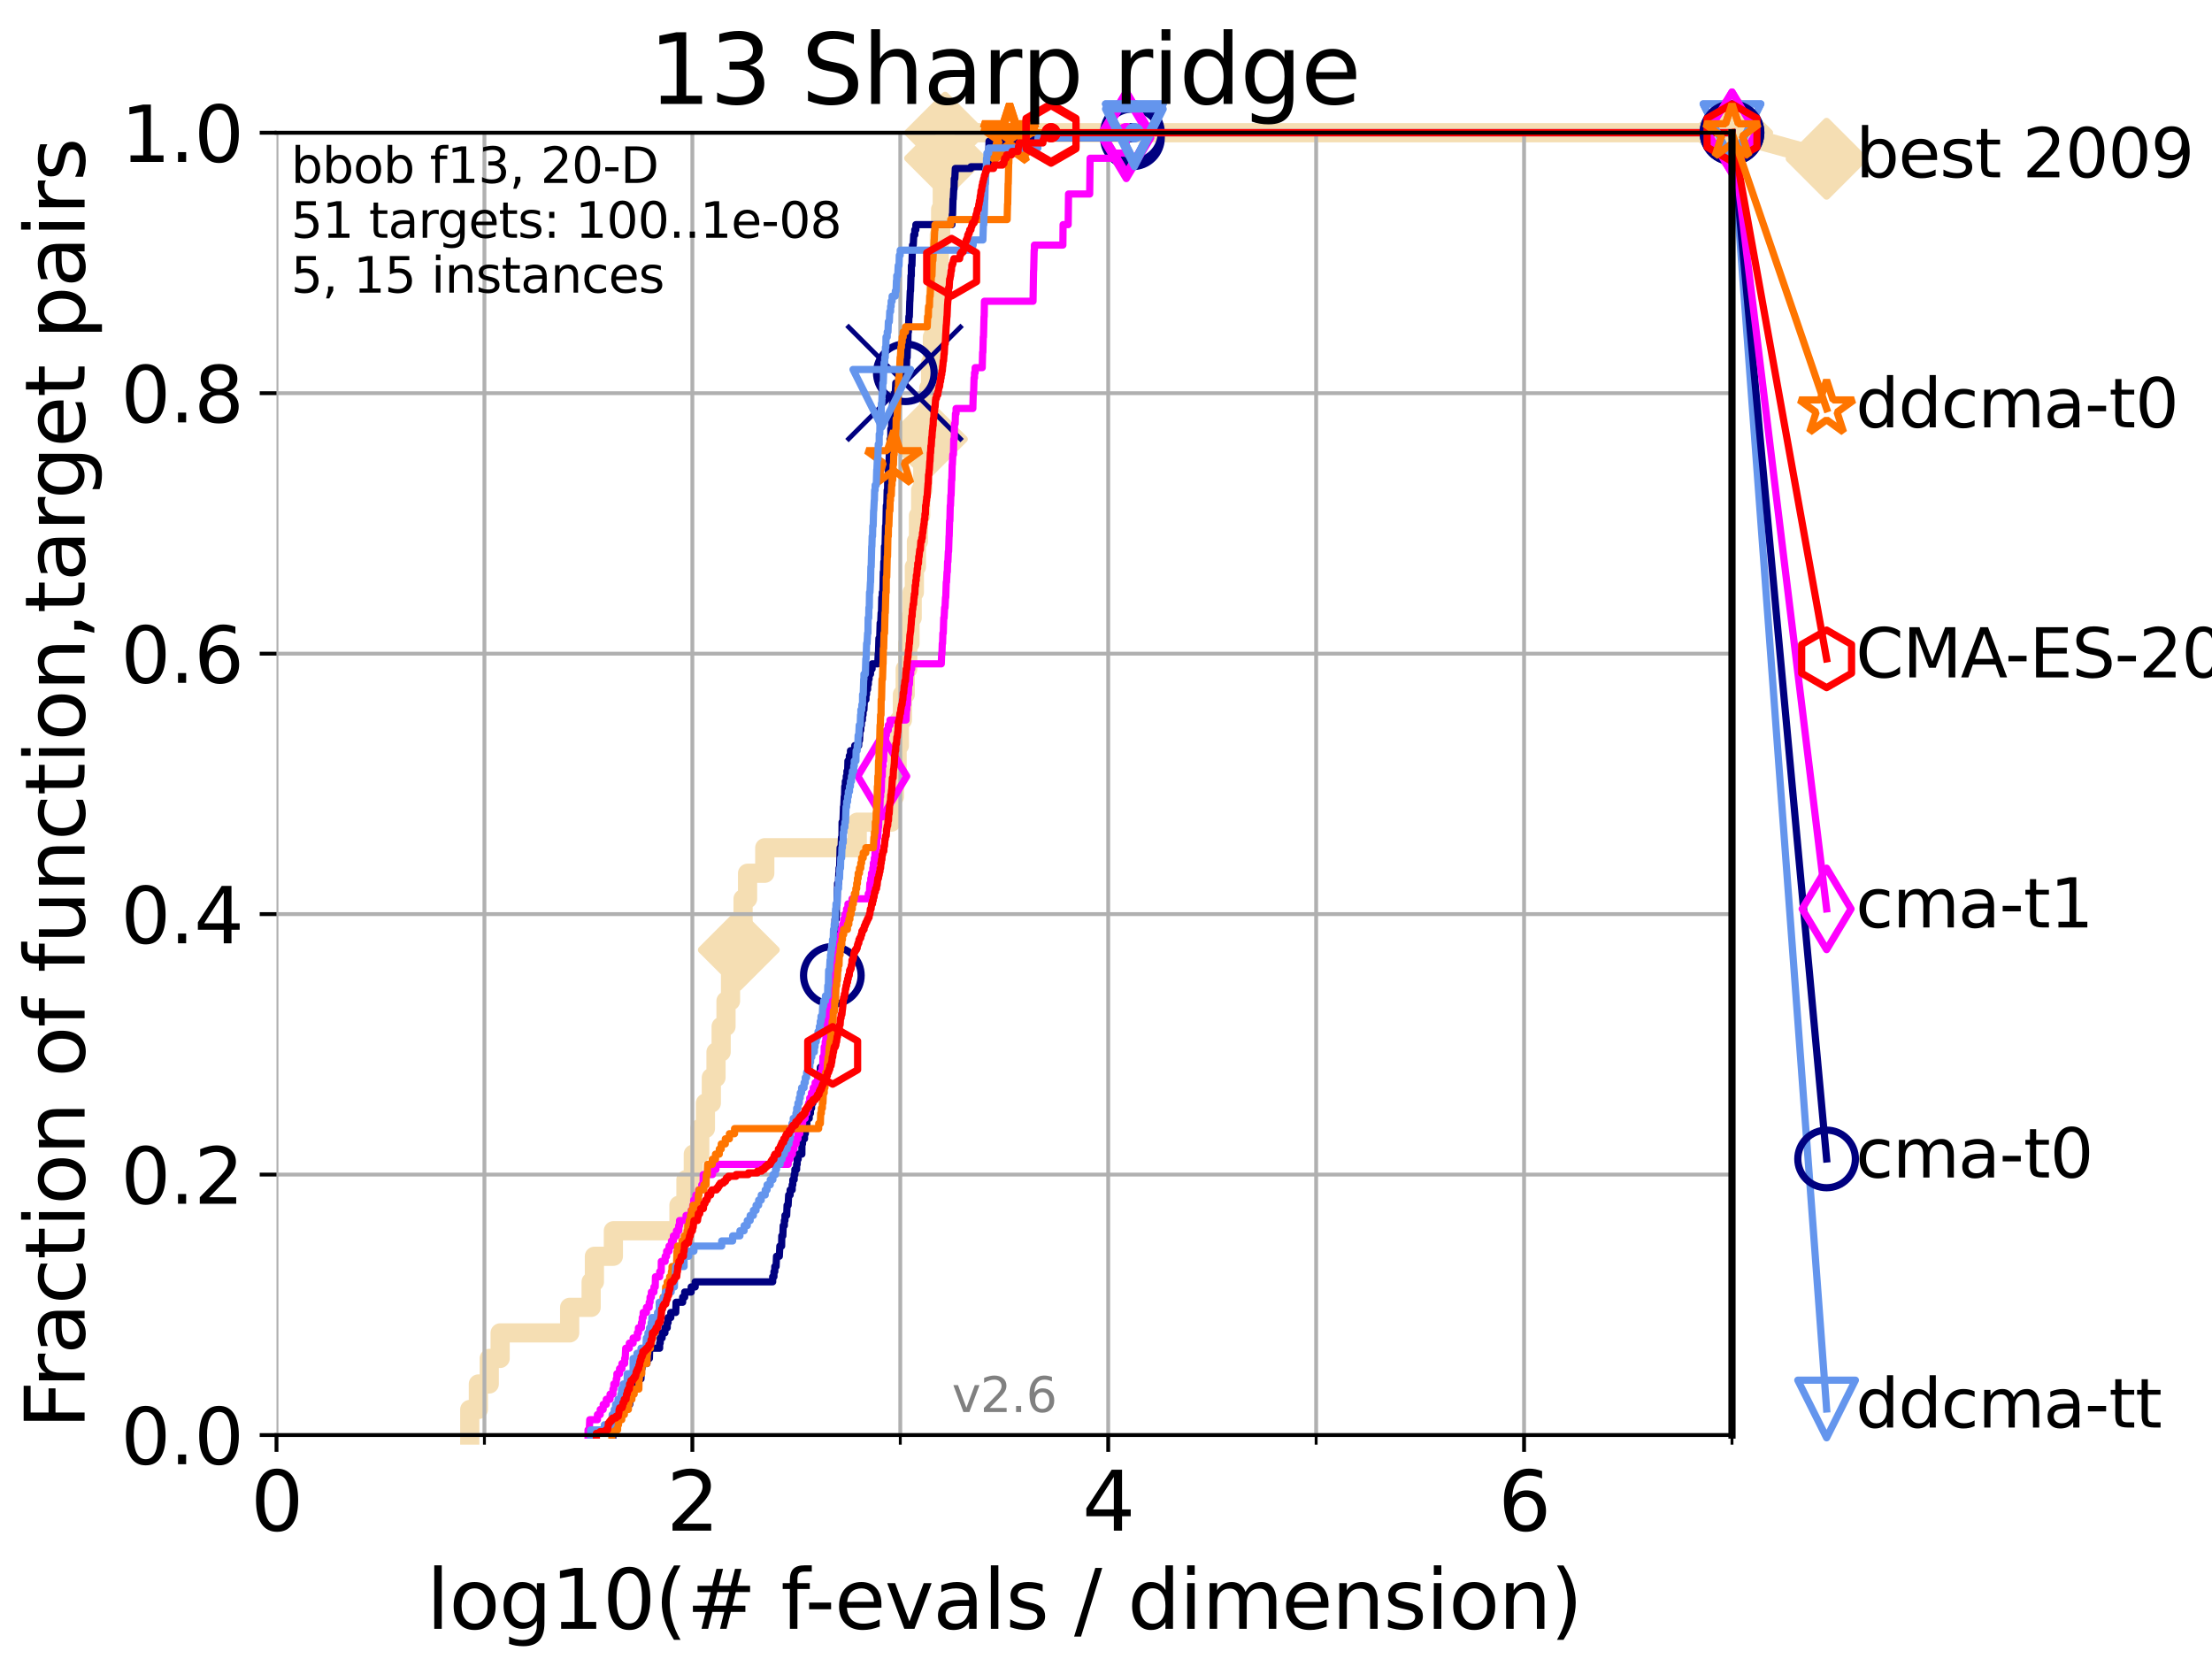<?xml version="1.0" encoding="utf-8" standalone="no"?>
<!DOCTYPE svg PUBLIC "-//W3C//DTD SVG 1.1//EN"
  "http://www.w3.org/Graphics/SVG/1.1/DTD/svg11.dtd">
<svg xmlns:xlink="http://www.w3.org/1999/xlink" width="460.8pt" height="345.6pt" viewBox="0 0 460.8 345.6" xmlns="http://www.w3.org/2000/svg" version="1.1">
 <defs>
  <style type="text/css">*{stroke-linejoin: round; stroke-linecap: butt}</style>
 </defs>
 <g id="figure_1">
  <g id="patch_1">
   <path d="M 0 345.6 
L 460.8 345.6 
L 460.8 0 
L 0 0 
z
" style="fill: #ffffff"/>
  </g>
  <g id="axes_1">
   <g id="patch_2">
    <path d="M 57.6 298.944 
L 360.806 298.944 
L 360.806 27.648 
L 57.6 27.648 
z
" style="fill: #ffffff"/>
   </g>
   <g id="line2d_1">
    <path d="M 97.858 298.944 
L 97.858 293.624 
L 99.651 293.624 
L 99.651 288.305 
L 101.922 288.305 
L 101.922 282.985 
L 104.188 282.985 
L 104.188 277.666 
L 118.672 277.666 
L 118.672 272.346 
L 123.145 272.346 
L 123.145 267.027 
L 123.825 267.027 
L 123.825 261.707 
L 127.777 261.707 
L 127.777 256.388 
L 141.437 256.388 
L 141.437 251.068 
L 142.896 251.068 
L 142.896 245.749 
L 144.427 245.749 
L 144.427 240.429 
L 145.774 240.429 
L 145.774 235.11 
L 146.949 235.11 
L 146.949 229.79 
L 148.186 229.79 
L 148.186 224.471 
L 149.159 224.471 
L 149.159 219.151 
L 150.228 219.151 
L 150.228 213.832 
L 151.24 213.832 
L 151.24 208.512 
L 152.181 208.512 
L 152.181 203.192 
L 153.113 203.192 
L 153.113 197.873 
L 153.911 197.873 
L 153.911 192.553 
L 154.795 192.553 
L 154.795 187.234 
L 155.732 187.234 
L 155.732 181.914 
L 159.317 181.914 
L 159.317 176.595 
L 178.579 176.595 
L 178.579 171.275 
L 185.673 171.275 
L 185.673 165.956 
L 186.331 165.956 
L 186.331 160.636 
L 186.884 160.636 
L 186.884 155.317 
L 187.353 155.317 
L 187.353 149.997 
L 187.99 149.997 
L 187.99 144.678 
L 188.575 144.678 
L 188.575 139.358 
L 189.096 139.358 
L 189.096 134.039 
L 189.566 134.039 
L 189.566 128.719 
L 190.025 128.719 
L 190.025 123.4 
L 190.478 123.4 
L 190.478 118.08 
L 190.911 118.08 
L 190.911 112.76 
L 191.329 112.76 
L 191.329 107.441 
L 191.792 107.441 
L 191.792 102.121 
L 192.228 102.121 
L 192.228 96.802 
L 192.674 96.802 
L 192.674 91.482 
L 193.086 91.482 
L 193.086 86.163 
L 193.486 86.163 
L 193.486 80.843 
L 193.869 80.843 
L 193.869 75.524 
L 194.235 75.524 
L 194.235 70.204 
L 194.548 70.204 
L 194.548 64.885 
L 194.937 64.885 
L 194.937 59.565 
L 195.299 59.565 
L 195.299 54.246 
L 195.666 54.246 
L 195.666 48.926 
L 195.957 48.926 
L 195.957 43.607 
L 196.296 43.607 
L 196.296 38.287 
L 196.601 38.287 
L 196.601 32.968 
L 196.884 32.968 
L 196.884 27.648 
L 360.806 27.648 
" style="fill: none; stroke: #f5deb3; stroke-width: 4; stroke-linecap: square"/>
   </g>
   <g id="line2d_2">
    <defs>
     <path id="mee7ac34f4d" d="M -0 7.778 
L 7.778 0 
L 0 -7.778 
L -7.778 -0 
z
" style="stroke: #f5deb3; stroke-width: 1.5; stroke-linejoin: miter"/>
    </defs>
    <g>
     <use xlink:href="#mee7ac34f4d" x="153.911" y="197.873" style="fill: #f5deb3; stroke: #f5deb3; stroke-width: 1.5; stroke-linejoin: miter"/>
     <use xlink:href="#mee7ac34f4d" x="193.086" y="91.482" style="fill: #f5deb3; stroke: #f5deb3; stroke-width: 1.5; stroke-linejoin: miter"/>
     <use xlink:href="#mee7ac34f4d" x="196.884" y="32.968" style="fill: #f5deb3; stroke: #f5deb3; stroke-width: 1.5; stroke-linejoin: miter"/>
     <use xlink:href="#mee7ac34f4d" x="196.884" y="27.648" style="fill: #f5deb3; stroke: #f5deb3; stroke-width: 1.5; stroke-linejoin: miter"/>
     <use xlink:href="#mee7ac34f4d" x="360.806" y="27.648" style="fill: #f5deb3; stroke: #f5deb3; stroke-width: 1.5; stroke-linejoin: miter"/>
    </g>
   </g>
   <g id="line2d_3">
    <path style="fill: none; stroke: #f5deb3; stroke-width: 4; stroke-linecap: square"/>
    <g/>
   </g>
   <g id="line2d_4">
    <path d="M 360.806 27.648 
L 380.515 33.074 
" style="fill: none; stroke: #f5deb3; stroke-width: 4; stroke-linecap: square"/>
    <g>
     <use xlink:href="#mee7ac34f4d" x="360.806" y="27.648" style="fill: #f5deb3; stroke: #f5deb3; stroke-width: 1.5; stroke-linejoin: miter"/>
     <use xlink:href="#mee7ac34f4d" x="380.515" y="33.074" style="fill: #f5deb3; stroke: #f5deb3; stroke-width: 1.5; stroke-linejoin: miter"/>
    </g>
   </g>
   <g id="matplotlib.axis_1">
    <g id="xtick_1">
     <g id="line2d_5">
      <path d="M 57.6 298.944 
L 57.6 27.648 
" clip-path="url(#peaaaf5f8a6)" style="fill: none; stroke: #b0b0b0; stroke-width: 0.8; stroke-linecap: square"/>
     </g>
     <g id="line2d_6">
      <defs>
       <path id="m002f3fc002" d="M 0 0 
L 0 3.5 
" style="stroke: #000000; stroke-width: 0.8"/>
      </defs>
      <g>
       <use xlink:href="#m002f3fc002" x="57.6" y="298.944" style="stroke: #000000; stroke-width: 0.8"/>
      </g>
     </g>
     <g id="text_1">
      <!-- 0 -->
      <g transform="translate(52.192 318.861)scale(0.17 -0.17)">
       <defs>
        <path id="DejaVuSans-30" d="M 2034 4250 
Q 1547 4250 1301 3770 
Q 1056 3291 1056 2328 
Q 1056 1369 1301 889 
Q 1547 409 2034 409 
Q 2525 409 2770 889 
Q 3016 1369 3016 2328 
Q 3016 3291 2770 3770 
Q 2525 4250 2034 4250 
z
M 2034 4750 
Q 2819 4750 3233 4129 
Q 3647 3509 3647 2328 
Q 3647 1150 3233 529 
Q 2819 -91 2034 -91 
Q 1250 -91 836 529 
Q 422 1150 422 2328 
Q 422 3509 836 4129 
Q 1250 4750 2034 4750 
z
" transform="scale(0.016)"/>
       </defs>
       <use xlink:href="#DejaVuSans-30"/>
      </g>
     </g>
    </g>
    <g id="xtick_2">
     <g id="line2d_7">
      <path d="M 144.23 298.944 
L 144.23 27.648 
" clip-path="url(#peaaaf5f8a6)" style="fill: none; stroke: #b0b0b0; stroke-width: 0.8; stroke-linecap: square"/>
     </g>
     <g id="line2d_8">
      <g>
       <use xlink:href="#m002f3fc002" x="144.23" y="298.944" style="stroke: #000000; stroke-width: 0.8"/>
      </g>
     </g>
     <g id="text_2">
      <!-- 2 -->
      <g transform="translate(138.822 318.861)scale(0.17 -0.17)">
       <defs>
        <path id="DejaVuSans-32" d="M 1228 531 
L 3431 531 
L 3431 0 
L 469 0 
L 469 531 
Q 828 903 1448 1529 
Q 2069 2156 2228 2338 
Q 2531 2678 2651 2914 
Q 2772 3150 2772 3378 
Q 2772 3750 2511 3984 
Q 2250 4219 1831 4219 
Q 1534 4219 1204 4116 
Q 875 4013 500 3803 
L 500 4441 
Q 881 4594 1212 4672 
Q 1544 4750 1819 4750 
Q 2544 4750 2975 4387 
Q 3406 4025 3406 3419 
Q 3406 3131 3298 2873 
Q 3191 2616 2906 2266 
Q 2828 2175 2409 1742 
Q 1991 1309 1228 531 
z
" transform="scale(0.016)"/>
       </defs>
       <use xlink:href="#DejaVuSans-32"/>
      </g>
     </g>
    </g>
    <g id="xtick_3">
     <g id="line2d_9">
      <path d="M 230.861 298.944 
L 230.861 27.648 
" clip-path="url(#peaaaf5f8a6)" style="fill: none; stroke: #b0b0b0; stroke-width: 0.8; stroke-linecap: square"/>
     </g>
     <g id="line2d_10">
      <g>
       <use xlink:href="#m002f3fc002" x="230.861" y="298.944" style="stroke: #000000; stroke-width: 0.8"/>
      </g>
     </g>
     <g id="text_3">
      <!-- 4 -->
      <g transform="translate(225.453 318.861)scale(0.17 -0.17)">
       <defs>
        <path id="DejaVuSans-34" d="M 2419 4116 
L 825 1625 
L 2419 1625 
L 2419 4116 
z
M 2253 4666 
L 3047 4666 
L 3047 1625 
L 3713 1625 
L 3713 1100 
L 3047 1100 
L 3047 0 
L 2419 0 
L 2419 1100 
L 313 1100 
L 313 1709 
L 2253 4666 
z
" transform="scale(0.016)"/>
       </defs>
       <use xlink:href="#DejaVuSans-34"/>
      </g>
     </g>
    </g>
    <g id="xtick_4">
     <g id="line2d_11">
      <path d="M 317.491 298.944 
L 317.491 27.648 
" clip-path="url(#peaaaf5f8a6)" style="fill: none; stroke: #b0b0b0; stroke-width: 0.8; stroke-linecap: square"/>
     </g>
     <g id="line2d_12">
      <g>
       <use xlink:href="#m002f3fc002" x="317.491" y="298.944" style="stroke: #000000; stroke-width: 0.8"/>
      </g>
     </g>
     <g id="text_4">
      <!-- 6 -->
      <g transform="translate(312.083 318.861)scale(0.17 -0.17)">
       <defs>
        <path id="DejaVuSans-36" d="M 2113 2584 
Q 1688 2584 1439 2293 
Q 1191 2003 1191 1497 
Q 1191 994 1439 701 
Q 1688 409 2113 409 
Q 2538 409 2786 701 
Q 3034 994 3034 1497 
Q 3034 2003 2786 2293 
Q 2538 2584 2113 2584 
z
M 3366 4563 
L 3366 3988 
Q 3128 4100 2886 4159 
Q 2644 4219 2406 4219 
Q 1781 4219 1451 3797 
Q 1122 3375 1075 2522 
Q 1259 2794 1537 2939 
Q 1816 3084 2150 3084 
Q 2853 3084 3261 2657 
Q 3669 2231 3669 1497 
Q 3669 778 3244 343 
Q 2819 -91 2113 -91 
Q 1303 -91 875 529 
Q 447 1150 447 2328 
Q 447 3434 972 4092 
Q 1497 4750 2381 4750 
Q 2619 4750 2861 4703 
Q 3103 4656 3366 4563 
z
" transform="scale(0.016)"/>
       </defs>
       <use xlink:href="#DejaVuSans-36"/>
      </g>
     </g>
    </g>
    <g id="xtick_5">
     <g id="line2d_13">
      <path d="M 100.915 298.944 
L 100.915 27.648 
" clip-path="url(#peaaaf5f8a6)" style="fill: none; stroke: #b0b0b0; stroke-width: 0.8; stroke-linecap: square"/>
     </g>
     <g id="line2d_14">
      <defs>
       <path id="mc09efe0c13" d="M 0 0 
L 0 2 
" style="stroke: #000000; stroke-width: 0.6"/>
      </defs>
      <g>
       <use xlink:href="#mc09efe0c13" x="100.915" y="298.944" style="stroke: #000000; stroke-width: 0.6"/>
      </g>
     </g>
    </g>
    <g id="xtick_6">
     <g id="line2d_15">
      <path d="M 187.546 298.944 
L 187.546 27.648 
" clip-path="url(#peaaaf5f8a6)" style="fill: none; stroke: #b0b0b0; stroke-width: 0.8; stroke-linecap: square"/>
     </g>
     <g id="line2d_16">
      <g>
       <use xlink:href="#mc09efe0c13" x="187.546" y="298.944" style="stroke: #000000; stroke-width: 0.6"/>
      </g>
     </g>
    </g>
    <g id="xtick_7">
     <g id="line2d_17">
      <path d="M 274.176 298.944 
L 274.176 27.648 
" clip-path="url(#peaaaf5f8a6)" style="fill: none; stroke: #b0b0b0; stroke-width: 0.8; stroke-linecap: square"/>
     </g>
     <g id="line2d_18">
      <g>
       <use xlink:href="#mc09efe0c13" x="274.176" y="298.944" style="stroke: #000000; stroke-width: 0.6"/>
      </g>
     </g>
    </g>
    <g id="xtick_8">
     <g id="line2d_19">
      <path d="M 360.806 298.944 
L 360.806 27.648 
" clip-path="url(#peaaaf5f8a6)" style="fill: none; stroke: #b0b0b0; stroke-width: 0.8; stroke-linecap: square"/>
     </g>
     <g id="line2d_20">
      <g>
       <use xlink:href="#mc09efe0c13" x="360.806" y="298.944" style="stroke: #000000; stroke-width: 0.6"/>
      </g>
     </g>
    </g>
    <g id="text_5">
     <!-- log10(# f-evals / dimension) -->
     <g transform="translate(88.823 339.314)scale(0.17 -0.17)">
      <defs>
       <path id="DejaVuSans-6c" d="M 603 4863 
L 1178 4863 
L 1178 0 
L 603 0 
L 603 4863 
z
" transform="scale(0.016)"/>
       <path id="DejaVuSans-6f" d="M 1959 3097 
Q 1497 3097 1228 2736 
Q 959 2375 959 1747 
Q 959 1119 1226 758 
Q 1494 397 1959 397 
Q 2419 397 2687 759 
Q 2956 1122 2956 1747 
Q 2956 2369 2687 2733 
Q 2419 3097 1959 3097 
z
M 1959 3584 
Q 2709 3584 3137 3096 
Q 3566 2609 3566 1747 
Q 3566 888 3137 398 
Q 2709 -91 1959 -91 
Q 1206 -91 779 398 
Q 353 888 353 1747 
Q 353 2609 779 3096 
Q 1206 3584 1959 3584 
z
" transform="scale(0.016)"/>
       <path id="DejaVuSans-67" d="M 2906 1791 
Q 2906 2416 2648 2759 
Q 2391 3103 1925 3103 
Q 1463 3103 1205 2759 
Q 947 2416 947 1791 
Q 947 1169 1205 825 
Q 1463 481 1925 481 
Q 2391 481 2648 825 
Q 2906 1169 2906 1791 
z
M 3481 434 
Q 3481 -459 3084 -895 
Q 2688 -1331 1869 -1331 
Q 1566 -1331 1297 -1286 
Q 1028 -1241 775 -1147 
L 775 -588 
Q 1028 -725 1275 -790 
Q 1522 -856 1778 -856 
Q 2344 -856 2625 -561 
Q 2906 -266 2906 331 
L 2906 616 
Q 2728 306 2450 153 
Q 2172 0 1784 0 
Q 1141 0 747 490 
Q 353 981 353 1791 
Q 353 2603 747 3093 
Q 1141 3584 1784 3584 
Q 2172 3584 2450 3431 
Q 2728 3278 2906 2969 
L 2906 3500 
L 3481 3500 
L 3481 434 
z
" transform="scale(0.016)"/>
       <path id="DejaVuSans-31" d="M 794 531 
L 1825 531 
L 1825 4091 
L 703 3866 
L 703 4441 
L 1819 4666 
L 2450 4666 
L 2450 531 
L 3481 531 
L 3481 0 
L 794 0 
L 794 531 
z
" transform="scale(0.016)"/>
       <path id="DejaVuSans-28" d="M 1984 4856 
Q 1566 4138 1362 3434 
Q 1159 2731 1159 2009 
Q 1159 1288 1364 580 
Q 1569 -128 1984 -844 
L 1484 -844 
Q 1016 -109 783 600 
Q 550 1309 550 2009 
Q 550 2706 781 3412 
Q 1013 4119 1484 4856 
L 1984 4856 
z
" transform="scale(0.016)"/>
       <path id="DejaVuSans-23" d="M 3272 2816 
L 2363 2816 
L 2100 1772 
L 3016 1772 
L 3272 2816 
z
M 2803 4594 
L 2478 3297 
L 3391 3297 
L 3719 4594 
L 4219 4594 
L 3897 3297 
L 4872 3297 
L 4872 2816 
L 3775 2816 
L 3519 1772 
L 4513 1772 
L 4513 1294 
L 3397 1294 
L 3072 0 
L 2572 0 
L 2894 1294 
L 1978 1294 
L 1656 0 
L 1153 0 
L 1478 1294 
L 494 1294 
L 494 1772 
L 1594 1772 
L 1856 2816 
L 850 2816 
L 850 3297 
L 1978 3297 
L 2297 4594 
L 2803 4594 
z
" transform="scale(0.016)"/>
       <path id="DejaVuSans-20" transform="scale(0.016)"/>
       <path id="DejaVuSans-66" d="M 2375 4863 
L 2375 4384 
L 1825 4384 
Q 1516 4384 1395 4259 
Q 1275 4134 1275 3809 
L 1275 3500 
L 2222 3500 
L 2222 3053 
L 1275 3053 
L 1275 0 
L 697 0 
L 697 3053 
L 147 3053 
L 147 3500 
L 697 3500 
L 697 3744 
Q 697 4328 969 4595 
Q 1241 4863 1831 4863 
L 2375 4863 
z
" transform="scale(0.016)"/>
       <path id="DejaVuSans-2d" d="M 313 2009 
L 1997 2009 
L 1997 1497 
L 313 1497 
L 313 2009 
z
" transform="scale(0.016)"/>
       <path id="DejaVuSans-65" d="M 3597 1894 
L 3597 1613 
L 953 1613 
Q 991 1019 1311 708 
Q 1631 397 2203 397 
Q 2534 397 2845 478 
Q 3156 559 3463 722 
L 3463 178 
Q 3153 47 2828 -22 
Q 2503 -91 2169 -91 
Q 1331 -91 842 396 
Q 353 884 353 1716 
Q 353 2575 817 3079 
Q 1281 3584 2069 3584 
Q 2775 3584 3186 3129 
Q 3597 2675 3597 1894 
z
M 3022 2063 
Q 3016 2534 2758 2815 
Q 2500 3097 2075 3097 
Q 1594 3097 1305 2825 
Q 1016 2553 972 2059 
L 3022 2063 
z
" transform="scale(0.016)"/>
       <path id="DejaVuSans-76" d="M 191 3500 
L 800 3500 
L 1894 563 
L 2988 3500 
L 3597 3500 
L 2284 0 
L 1503 0 
L 191 3500 
z
" transform="scale(0.016)"/>
       <path id="DejaVuSans-61" d="M 2194 1759 
Q 1497 1759 1228 1600 
Q 959 1441 959 1056 
Q 959 750 1161 570 
Q 1363 391 1709 391 
Q 2188 391 2477 730 
Q 2766 1069 2766 1631 
L 2766 1759 
L 2194 1759 
z
M 3341 1997 
L 3341 0 
L 2766 0 
L 2766 531 
Q 2569 213 2275 61 
Q 1981 -91 1556 -91 
Q 1019 -91 701 211 
Q 384 513 384 1019 
Q 384 1609 779 1909 
Q 1175 2209 1959 2209 
L 2766 2209 
L 2766 2266 
Q 2766 2663 2505 2880 
Q 2244 3097 1772 3097 
Q 1472 3097 1187 3025 
Q 903 2953 641 2809 
L 641 3341 
Q 956 3463 1253 3523 
Q 1550 3584 1831 3584 
Q 2591 3584 2966 3190 
Q 3341 2797 3341 1997 
z
" transform="scale(0.016)"/>
       <path id="DejaVuSans-73" d="M 2834 3397 
L 2834 2853 
Q 2591 2978 2328 3040 
Q 2066 3103 1784 3103 
Q 1356 3103 1142 2972 
Q 928 2841 928 2578 
Q 928 2378 1081 2264 
Q 1234 2150 1697 2047 
L 1894 2003 
Q 2506 1872 2764 1633 
Q 3022 1394 3022 966 
Q 3022 478 2636 193 
Q 2250 -91 1575 -91 
Q 1294 -91 989 -36 
Q 684 19 347 128 
L 347 722 
Q 666 556 975 473 
Q 1284 391 1588 391 
Q 1994 391 2212 530 
Q 2431 669 2431 922 
Q 2431 1156 2273 1281 
Q 2116 1406 1581 1522 
L 1381 1569 
Q 847 1681 609 1914 
Q 372 2147 372 2553 
Q 372 3047 722 3315 
Q 1072 3584 1716 3584 
Q 2034 3584 2315 3537 
Q 2597 3491 2834 3397 
z
" transform="scale(0.016)"/>
       <path id="DejaVuSans-2f" d="M 1625 4666 
L 2156 4666 
L 531 -594 
L 0 -594 
L 1625 4666 
z
" transform="scale(0.016)"/>
       <path id="DejaVuSans-64" d="M 2906 2969 
L 2906 4863 
L 3481 4863 
L 3481 0 
L 2906 0 
L 2906 525 
Q 2725 213 2448 61 
Q 2172 -91 1784 -91 
Q 1150 -91 751 415 
Q 353 922 353 1747 
Q 353 2572 751 3078 
Q 1150 3584 1784 3584 
Q 2172 3584 2448 3432 
Q 2725 3281 2906 2969 
z
M 947 1747 
Q 947 1113 1208 752 
Q 1469 391 1925 391 
Q 2381 391 2643 752 
Q 2906 1113 2906 1747 
Q 2906 2381 2643 2742 
Q 2381 3103 1925 3103 
Q 1469 3103 1208 2742 
Q 947 2381 947 1747 
z
" transform="scale(0.016)"/>
       <path id="DejaVuSans-69" d="M 603 3500 
L 1178 3500 
L 1178 0 
L 603 0 
L 603 3500 
z
M 603 4863 
L 1178 4863 
L 1178 4134 
L 603 4134 
L 603 4863 
z
" transform="scale(0.016)"/>
       <path id="DejaVuSans-6d" d="M 3328 2828 
Q 3544 3216 3844 3400 
Q 4144 3584 4550 3584 
Q 5097 3584 5394 3201 
Q 5691 2819 5691 2113 
L 5691 0 
L 5113 0 
L 5113 2094 
Q 5113 2597 4934 2840 
Q 4756 3084 4391 3084 
Q 3944 3084 3684 2787 
Q 3425 2491 3425 1978 
L 3425 0 
L 2847 0 
L 2847 2094 
Q 2847 2600 2669 2842 
Q 2491 3084 2119 3084 
Q 1678 3084 1418 2786 
Q 1159 2488 1159 1978 
L 1159 0 
L 581 0 
L 581 3500 
L 1159 3500 
L 1159 2956 
Q 1356 3278 1631 3431 
Q 1906 3584 2284 3584 
Q 2666 3584 2933 3390 
Q 3200 3197 3328 2828 
z
" transform="scale(0.016)"/>
       <path id="DejaVuSans-6e" d="M 3513 2113 
L 3513 0 
L 2938 0 
L 2938 2094 
Q 2938 2591 2744 2837 
Q 2550 3084 2163 3084 
Q 1697 3084 1428 2787 
Q 1159 2491 1159 1978 
L 1159 0 
L 581 0 
L 581 3500 
L 1159 3500 
L 1159 2956 
Q 1366 3272 1645 3428 
Q 1925 3584 2291 3584 
Q 2894 3584 3203 3211 
Q 3513 2838 3513 2113 
z
" transform="scale(0.016)"/>
       <path id="DejaVuSans-29" d="M 513 4856 
L 1013 4856 
Q 1481 4119 1714 3412 
Q 1947 2706 1947 2009 
Q 1947 1309 1714 600 
Q 1481 -109 1013 -844 
L 513 -844 
Q 928 -128 1133 580 
Q 1338 1288 1338 2009 
Q 1338 2731 1133 3434 
Q 928 4138 513 4856 
z
" transform="scale(0.016)"/>
      </defs>
      <use xlink:href="#DejaVuSans-6c"/>
      <use xlink:href="#DejaVuSans-6f" x="27.783"/>
      <use xlink:href="#DejaVuSans-67" x="88.965"/>
      <use xlink:href="#DejaVuSans-31" x="152.441"/>
      <use xlink:href="#DejaVuSans-30" x="216.064"/>
      <use xlink:href="#DejaVuSans-28" x="279.688"/>
      <use xlink:href="#DejaVuSans-23" x="318.701"/>
      <use xlink:href="#DejaVuSans-20" x="402.49"/>
      <use xlink:href="#DejaVuSans-66" x="434.277"/>
      <use xlink:href="#DejaVuSans-2d" x="463.982"/>
      <use xlink:href="#DejaVuSans-65" x="500.066"/>
      <use xlink:href="#DejaVuSans-76" x="561.59"/>
      <use xlink:href="#DejaVuSans-61" x="620.77"/>
      <use xlink:href="#DejaVuSans-6c" x="682.049"/>
      <use xlink:href="#DejaVuSans-73" x="709.832"/>
      <use xlink:href="#DejaVuSans-20" x="761.932"/>
      <use xlink:href="#DejaVuSans-2f" x="793.719"/>
      <use xlink:href="#DejaVuSans-20" x="827.41"/>
      <use xlink:href="#DejaVuSans-64" x="859.197"/>
      <use xlink:href="#DejaVuSans-69" x="922.674"/>
      <use xlink:href="#DejaVuSans-6d" x="950.457"/>
      <use xlink:href="#DejaVuSans-65" x="1047.869"/>
      <use xlink:href="#DejaVuSans-6e" x="1109.393"/>
      <use xlink:href="#DejaVuSans-73" x="1172.771"/>
      <use xlink:href="#DejaVuSans-69" x="1224.871"/>
      <use xlink:href="#DejaVuSans-6f" x="1252.654"/>
      <use xlink:href="#DejaVuSans-6e" x="1313.836"/>
      <use xlink:href="#DejaVuSans-29" x="1377.215"/>
     </g>
    </g>
   </g>
   <g id="matplotlib.axis_2">
    <g id="ytick_1">
     <g id="line2d_21">
      <path d="M 57.6 298.944 
L 360.806 298.944 
" clip-path="url(#peaaaf5f8a6)" style="fill: none; stroke: #b0b0b0; stroke-width: 0.8; stroke-linecap: square"/>
     </g>
     <g id="line2d_22">
      <defs>
       <path id="m9ca457aca4" d="M 0 0 
L -3.5 0 
" style="stroke: #000000; stroke-width: 0.8"/>
      </defs>
      <g>
       <use xlink:href="#m9ca457aca4" x="57.6" y="298.944" style="stroke: #000000; stroke-width: 0.8"/>
      </g>
     </g>
     <g id="text_6">
      <!-- 0.0 -->
      <g transform="translate(25.155 305.023)scale(0.16 -0.16)">
       <defs>
        <path id="DejaVuSans-2e" d="M 684 794 
L 1344 794 
L 1344 0 
L 684 0 
L 684 794 
z
" transform="scale(0.016)"/>
       </defs>
       <use xlink:href="#DejaVuSans-30"/>
       <use xlink:href="#DejaVuSans-2e" x="63.623"/>
       <use xlink:href="#DejaVuSans-30" x="95.41"/>
      </g>
     </g>
    </g>
    <g id="ytick_2">
     <g id="line2d_23">
      <path d="M 57.6 244.685 
L 360.806 244.685 
" clip-path="url(#peaaaf5f8a6)" style="fill: none; stroke: #b0b0b0; stroke-width: 0.8; stroke-linecap: square"/>
     </g>
     <g id="line2d_24">
      <g>
       <use xlink:href="#m9ca457aca4" x="57.6" y="244.685" style="stroke: #000000; stroke-width: 0.8"/>
      </g>
     </g>
     <g id="text_7">
      <!-- 0.2 -->
      <g transform="translate(25.155 250.764)scale(0.16 -0.16)">
       <use xlink:href="#DejaVuSans-30"/>
       <use xlink:href="#DejaVuSans-2e" x="63.623"/>
       <use xlink:href="#DejaVuSans-32" x="95.41"/>
      </g>
     </g>
    </g>
    <g id="ytick_3">
     <g id="line2d_25">
      <path d="M 57.6 190.426 
L 360.806 190.426 
" clip-path="url(#peaaaf5f8a6)" style="fill: none; stroke: #b0b0b0; stroke-width: 0.8; stroke-linecap: square"/>
     </g>
     <g id="line2d_26">
      <g>
       <use xlink:href="#m9ca457aca4" x="57.6" y="190.426" style="stroke: #000000; stroke-width: 0.8"/>
      </g>
     </g>
     <g id="text_8">
      <!-- 0.4 -->
      <g transform="translate(25.155 196.504)scale(0.16 -0.16)">
       <use xlink:href="#DejaVuSans-30"/>
       <use xlink:href="#DejaVuSans-2e" x="63.623"/>
       <use xlink:href="#DejaVuSans-34" x="95.41"/>
      </g>
     </g>
    </g>
    <g id="ytick_4">
     <g id="line2d_27">
      <path d="M 57.6 136.166 
L 360.806 136.166 
" clip-path="url(#peaaaf5f8a6)" style="fill: none; stroke: #b0b0b0; stroke-width: 0.8; stroke-linecap: square"/>
     </g>
     <g id="line2d_28">
      <g>
       <use xlink:href="#m9ca457aca4" x="57.6" y="136.166" style="stroke: #000000; stroke-width: 0.8"/>
      </g>
     </g>
     <g id="text_9">
      <!-- 0.6 -->
      <g transform="translate(25.155 142.245)scale(0.16 -0.16)">
       <use xlink:href="#DejaVuSans-30"/>
       <use xlink:href="#DejaVuSans-2e" x="63.623"/>
       <use xlink:href="#DejaVuSans-36" x="95.41"/>
      </g>
     </g>
    </g>
    <g id="ytick_5">
     <g id="line2d_29">
      <path d="M 57.6 81.907 
L 360.806 81.907 
" clip-path="url(#peaaaf5f8a6)" style="fill: none; stroke: #b0b0b0; stroke-width: 0.8; stroke-linecap: square"/>
     </g>
     <g id="line2d_30">
      <g>
       <use xlink:href="#m9ca457aca4" x="57.6" y="81.907" style="stroke: #000000; stroke-width: 0.8"/>
      </g>
     </g>
     <g id="text_10">
      <!-- 0.8 -->
      <g transform="translate(25.155 87.986)scale(0.16 -0.16)">
       <defs>
        <path id="DejaVuSans-38" d="M 2034 2216 
Q 1584 2216 1326 1975 
Q 1069 1734 1069 1313 
Q 1069 891 1326 650 
Q 1584 409 2034 409 
Q 2484 409 2743 651 
Q 3003 894 3003 1313 
Q 3003 1734 2745 1975 
Q 2488 2216 2034 2216 
z
M 1403 2484 
Q 997 2584 770 2862 
Q 544 3141 544 3541 
Q 544 4100 942 4425 
Q 1341 4750 2034 4750 
Q 2731 4750 3128 4425 
Q 3525 4100 3525 3541 
Q 3525 3141 3298 2862 
Q 3072 2584 2669 2484 
Q 3125 2378 3379 2068 
Q 3634 1759 3634 1313 
Q 3634 634 3220 271 
Q 2806 -91 2034 -91 
Q 1263 -91 848 271 
Q 434 634 434 1313 
Q 434 1759 690 2068 
Q 947 2378 1403 2484 
z
M 1172 3481 
Q 1172 3119 1398 2916 
Q 1625 2713 2034 2713 
Q 2441 2713 2670 2916 
Q 2900 3119 2900 3481 
Q 2900 3844 2670 4047 
Q 2441 4250 2034 4250 
Q 1625 4250 1398 4047 
Q 1172 3844 1172 3481 
z
" transform="scale(0.016)"/>
       </defs>
       <use xlink:href="#DejaVuSans-30"/>
       <use xlink:href="#DejaVuSans-2e" x="63.623"/>
       <use xlink:href="#DejaVuSans-38" x="95.41"/>
      </g>
     </g>
    </g>
    <g id="ytick_6">
     <g id="line2d_31">
      <path d="M 57.6 27.648 
L 360.806 27.648 
" clip-path="url(#peaaaf5f8a6)" style="fill: none; stroke: #b0b0b0; stroke-width: 0.8; stroke-linecap: square"/>
     </g>
     <g id="line2d_32">
      <g>
       <use xlink:href="#m9ca457aca4" x="57.6" y="27.648" style="stroke: #000000; stroke-width: 0.8"/>
      </g>
     </g>
     <g id="text_11">
      <!-- 1.0 -->
      <g transform="translate(25.155 33.727)scale(0.16 -0.16)">
       <use xlink:href="#DejaVuSans-31"/>
       <use xlink:href="#DejaVuSans-2e" x="63.623"/>
       <use xlink:href="#DejaVuSans-30" x="95.41"/>
      </g>
     </g>
    </g>
    <g id="text_12">
     <!-- Fraction of function,target pairs -->
     <g transform="translate(17.62 297.681)rotate(-90)scale(0.17 -0.17)">
      <defs>
       <path id="DejaVuSans-46" d="M 628 4666 
L 3309 4666 
L 3309 4134 
L 1259 4134 
L 1259 2759 
L 3109 2759 
L 3109 2228 
L 1259 2228 
L 1259 0 
L 628 0 
L 628 4666 
z
" transform="scale(0.016)"/>
       <path id="DejaVuSans-72" d="M 2631 2963 
Q 2534 3019 2420 3045 
Q 2306 3072 2169 3072 
Q 1681 3072 1420 2755 
Q 1159 2438 1159 1844 
L 1159 0 
L 581 0 
L 581 3500 
L 1159 3500 
L 1159 2956 
Q 1341 3275 1631 3429 
Q 1922 3584 2338 3584 
Q 2397 3584 2469 3576 
Q 2541 3569 2628 3553 
L 2631 2963 
z
" transform="scale(0.016)"/>
       <path id="DejaVuSans-63" d="M 3122 3366 
L 3122 2828 
Q 2878 2963 2633 3030 
Q 2388 3097 2138 3097 
Q 1578 3097 1268 2742 
Q 959 2388 959 1747 
Q 959 1106 1268 751 
Q 1578 397 2138 397 
Q 2388 397 2633 464 
Q 2878 531 3122 666 
L 3122 134 
Q 2881 22 2623 -34 
Q 2366 -91 2075 -91 
Q 1284 -91 818 406 
Q 353 903 353 1747 
Q 353 2603 823 3093 
Q 1294 3584 2113 3584 
Q 2378 3584 2631 3529 
Q 2884 3475 3122 3366 
z
" transform="scale(0.016)"/>
       <path id="DejaVuSans-74" d="M 1172 4494 
L 1172 3500 
L 2356 3500 
L 2356 3053 
L 1172 3053 
L 1172 1153 
Q 1172 725 1289 603 
Q 1406 481 1766 481 
L 2356 481 
L 2356 0 
L 1766 0 
Q 1100 0 847 248 
Q 594 497 594 1153 
L 594 3053 
L 172 3053 
L 172 3500 
L 594 3500 
L 594 4494 
L 1172 4494 
z
" transform="scale(0.016)"/>
       <path id="DejaVuSans-75" d="M 544 1381 
L 544 3500 
L 1119 3500 
L 1119 1403 
Q 1119 906 1312 657 
Q 1506 409 1894 409 
Q 2359 409 2629 706 
Q 2900 1003 2900 1516 
L 2900 3500 
L 3475 3500 
L 3475 0 
L 2900 0 
L 2900 538 
Q 2691 219 2414 64 
Q 2138 -91 1772 -91 
Q 1169 -91 856 284 
Q 544 659 544 1381 
z
M 1991 3584 
L 1991 3584 
z
" transform="scale(0.016)"/>
       <path id="DejaVuSans-2c" d="M 750 794 
L 1409 794 
L 1409 256 
L 897 -744 
L 494 -744 
L 750 256 
L 750 794 
z
" transform="scale(0.016)"/>
       <path id="DejaVuSans-70" d="M 1159 525 
L 1159 -1331 
L 581 -1331 
L 581 3500 
L 1159 3500 
L 1159 2969 
Q 1341 3281 1617 3432 
Q 1894 3584 2278 3584 
Q 2916 3584 3314 3078 
Q 3713 2572 3713 1747 
Q 3713 922 3314 415 
Q 2916 -91 2278 -91 
Q 1894 -91 1617 61 
Q 1341 213 1159 525 
z
M 3116 1747 
Q 3116 2381 2855 2742 
Q 2594 3103 2138 3103 
Q 1681 3103 1420 2742 
Q 1159 2381 1159 1747 
Q 1159 1113 1420 752 
Q 1681 391 2138 391 
Q 2594 391 2855 752 
Q 3116 1113 3116 1747 
z
" transform="scale(0.016)"/>
      </defs>
      <use xlink:href="#DejaVuSans-46"/>
      <use xlink:href="#DejaVuSans-72" x="50.27"/>
      <use xlink:href="#DejaVuSans-61" x="91.383"/>
      <use xlink:href="#DejaVuSans-63" x="152.662"/>
      <use xlink:href="#DejaVuSans-74" x="207.643"/>
      <use xlink:href="#DejaVuSans-69" x="246.852"/>
      <use xlink:href="#DejaVuSans-6f" x="274.635"/>
      <use xlink:href="#DejaVuSans-6e" x="335.816"/>
      <use xlink:href="#DejaVuSans-20" x="399.195"/>
      <use xlink:href="#DejaVuSans-6f" x="430.982"/>
      <use xlink:href="#DejaVuSans-66" x="492.164"/>
      <use xlink:href="#DejaVuSans-20" x="527.369"/>
      <use xlink:href="#DejaVuSans-66" x="559.156"/>
      <use xlink:href="#DejaVuSans-75" x="594.361"/>
      <use xlink:href="#DejaVuSans-6e" x="657.74"/>
      <use xlink:href="#DejaVuSans-63" x="721.119"/>
      <use xlink:href="#DejaVuSans-74" x="776.1"/>
      <use xlink:href="#DejaVuSans-69" x="815.309"/>
      <use xlink:href="#DejaVuSans-6f" x="843.092"/>
      <use xlink:href="#DejaVuSans-6e" x="904.273"/>
      <use xlink:href="#DejaVuSans-2c" x="967.652"/>
      <use xlink:href="#DejaVuSans-74" x="999.439"/>
      <use xlink:href="#DejaVuSans-61" x="1038.648"/>
      <use xlink:href="#DejaVuSans-72" x="1099.928"/>
      <use xlink:href="#DejaVuSans-67" x="1139.291"/>
      <use xlink:href="#DejaVuSans-65" x="1202.768"/>
      <use xlink:href="#DejaVuSans-74" x="1264.291"/>
      <use xlink:href="#DejaVuSans-20" x="1303.5"/>
      <use xlink:href="#DejaVuSans-70" x="1335.287"/>
      <use xlink:href="#DejaVuSans-61" x="1398.764"/>
      <use xlink:href="#DejaVuSans-69" x="1460.043"/>
      <use xlink:href="#DejaVuSans-72" x="1487.826"/>
      <use xlink:href="#DejaVuSans-73" x="1528.939"/>
     </g>
    </g>
   </g>
   <g id="line2d_33">
    <defs>
     <path id="md054393e39" d="M 0 1.5 
C 0.398 1.5 0.779 1.342 1.061 1.061 
C 1.342 0.779 1.5 0.398 1.5 0 
C 1.5 -0.398 1.342 -0.779 1.061 -1.061 
C 0.779 -1.342 0.398 -1.5 0 -1.5 
C -0.398 -1.5 -0.779 -1.342 -1.061 -1.061 
C -1.342 -0.779 -1.5 -0.398 -1.5 0 
C -1.5 0.398 -1.342 0.779 -1.061 1.061 
C -0.779 1.342 -0.398 1.5 0 1.5 
z
" style="stroke: #f5deb3"/>
    </defs>
    <g>
     <use xlink:href="#md054393e39" x="196.884" y="27.648" style="fill: #f5deb3; stroke: #f5deb3"/>
     <use xlink:href="#md054393e39" x="196.884" y="27.648" style="fill: #f5deb3; stroke: #f5deb3"/>
    </g>
   </g>
   <g id="line2d_34">
    <defs>
     <path id="m579fd61451" d="M 0 1.5 
C 0.398 1.5 0.779 1.342 1.061 1.061 
C 1.342 0.779 1.5 0.398 1.5 0 
C 1.5 -0.398 1.342 -0.779 1.061 -1.061 
C 0.779 -1.342 0.398 -1.5 0 -1.5 
C -0.398 -1.5 -0.779 -1.342 -1.061 -1.061 
C -1.342 -0.779 -1.5 -0.398 -1.5 0 
C -1.5 0.398 -1.342 0.779 -1.061 1.061 
C -0.779 1.342 -0.398 1.5 0 1.5 
z
" style="stroke: #000080"/>
    </defs>
    <g>
     <use xlink:href="#m579fd61451" x="235.907" y="27.648" style="fill: #000080; stroke: #000080"/>
     <use xlink:href="#m579fd61451" x="235.907" y="27.648" style="fill: #000080; stroke: #000080"/>
    </g>
   </g>
   <g id="line2d_35">
    <path d="M 127.663 298.944 
L 127.663 297.88 
L 127.799 297.88 
L 127.799 296.816 
L 128.354 296.816 
L 128.354 295.752 
L 129.041 295.752 
L 129.083 293.624 
L 130.107 293.624 
L 130.107 292.561 
L 131.191 292.561 
L 131.191 291.497 
L 131.545 291.497 
L 131.545 290.433 
L 131.82 290.433 
L 131.82 289.369 
L 132.037 289.369 
L 132.037 288.305 
L 132.464 288.305 
L 132.464 287.241 
L 133.524 287.241 
L 133.623 285.113 
L 133.738 285.113 
L 133.738 284.049 
L 134.777 284.049 
L 134.777 282.985 
L 135.283 282.985 
L 135.344 280.858 
L 137.413 280.858 
L 137.413 279.794 
L 137.534 279.794 
L 137.534 278.73 
L 137.933 278.73 
L 137.933 277.666 
L 138.515 277.666 
L 138.515 276.602 
L 138.993 276.602 
L 138.993 275.538 
L 139.179 275.538 
L 139.179 274.474 
L 139.736 274.474 
L 139.736 273.41 
L 140.771 273.41 
L 140.838 271.282 
L 142.207 271.282 
L 142.207 270.219 
L 142.631 270.219 
L 142.631 269.155 
L 143.984 269.155 
L 143.984 268.091 
L 144.823 268.091 
L 144.823 267.027 
L 160.964 267.027 
L 160.964 265.963 
L 161.225 265.963 
L 161.225 264.899 
L 161.403 264.899 
L 161.403 263.835 
L 161.673 263.835 
L 161.762 261.707 
L 162.349 261.707 
L 162.453 259.579 
L 162.828 259.579 
L 162.856 257.452 
L 163.078 257.452 
L 163.157 255.324 
L 163.393 255.324 
L 163.393 254.26 
L 163.522 254.26 
L 163.522 253.196 
L 163.879 253.196 
L 163.962 251.068 
L 164.181 251.068 
L 164.292 248.94 
L 164.6 248.94 
L 164.6 247.877 
L 165.025 247.877 
L 165.025 246.813 
L 165.155 246.813 
L 165.155 245.749 
L 165.441 245.749 
L 165.441 244.685 
L 165.587 244.685 
L 165.587 243.621 
L 165.946 243.621 
L 165.946 242.557 
L 166.07 242.557 
L 166.07 241.493 
L 166.275 241.493 
L 166.275 240.429 
L 167.043 240.429 
L 167.057 238.301 
L 167.177 238.301 
L 167.177 237.237 
L 167.594 237.237 
L 167.594 236.174 
L 167.767 236.174 
L 167.767 235.11 
L 168.061 235.11 
L 168.087 232.982 
L 168.573 232.982 
L 168.573 231.918 
L 168.835 231.918 
L 168.835 230.854 
L 169.062 230.854 
L 169.062 229.79 
L 169.331 229.79 
L 169.331 228.726 
L 169.602 228.726 
L 169.602 227.662 
L 169.917 227.662 
L 169.917 226.598 
L 170.177 226.598 
L 170.177 225.534 
L 170.461 225.534 
L 170.461 224.471 
L 170.833 224.471 
L 170.89 222.343 
L 171.367 222.343 
L 171.465 220.215 
L 171.811 220.215 
L 171.811 219.151 
L 172.089 219.151 
L 172.176 217.023 
L 172.251 217.023 
L 172.335 214.895 
L 172.512 214.895 
L 172.512 213.832 
L 172.635 213.832 
L 172.637 211.704 
L 172.784 211.704 
L 172.87 209.576 
L 172.969 209.576 
L 173.024 207.448 
L 173.097 207.448 
L 173.204 204.256 
L 173.276 204.256 
L 173.276 203.192 
L 173.39 203.192 
L 173.444 198.937 
L 173.642 198.937 
L 173.674 196.809 
L 173.764 196.809 
L 173.789 194.681 
L 173.904 194.681 
L 173.945 191.49 
L 174.188 191.49 
L 174.256 188.298 
L 174.361 188.298 
L 174.435 185.106 
L 174.476 185.106 
L 174.476 184.042 
L 174.671 184.042 
L 174.738 181.914 
L 174.794 181.914 
L 174.794 180.85 
L 174.91 180.85 
L 175.008 176.595 
L 175.206 176.595 
L 175.293 174.467 
L 175.397 174.467 
L 175.419 171.275 
L 175.601 171.275 
L 175.71 168.084 
L 175.765 168.084 
L 175.869 165.956 
L 175.932 165.956 
L 175.982 163.828 
L 176.096 163.828 
L 176.096 162.764 
L 176.296 162.764 
L 176.296 161.7 
L 176.434 161.7 
L 176.434 160.636 
L 176.584 160.636 
L 176.64 158.508 
L 176.935 158.508 
L 176.935 157.445 
L 177.17 157.445 
L 177.17 156.381 
L 178.058 156.381 
L 178.058 155.317 
L 178.882 155.317 
L 178.882 154.253 
L 179.059 154.253 
L 179.149 152.125 
L 179.311 152.125 
L 179.311 151.061 
L 179.452 151.061 
L 179.452 149.997 
L 179.656 149.997 
L 179.656 148.933 
L 179.789 148.933 
L 179.789 147.869 
L 179.971 147.869 
L 180.078 145.742 
L 180.391 145.742 
L 180.391 144.678 
L 180.513 144.678 
L 180.513 143.614 
L 180.736 143.614 
L 180.736 142.55 
L 180.891 142.55 
L 180.891 141.486 
L 181.048 141.486 
L 181.048 140.422 
L 181.344 140.422 
L 181.344 139.358 
L 181.67 139.358 
L 181.67 138.294 
L 182.851 138.294 
L 182.952 136.166 
L 183.005 136.166 
L 183.095 132.975 
L 183.258 132.975 
L 183.354 129.783 
L 183.472 129.783 
L 183.555 127.655 
L 183.63 127.655 
L 183.693 124.463 
L 183.804 124.463 
L 183.804 123.4 
L 183.921 123.4 
L 184.01 119.144 
L 184.082 119.144 
L 184.118 117.016 
L 184.21 117.016 
L 184.259 113.824 
L 184.376 113.824 
L 184.472 109.569 
L 184.547 109.569 
L 184.64 105.313 
L 184.738 105.313 
L 184.812 102.121 
L 184.901 102.121 
L 184.924 99.994 
L 185.013 99.994 
L 185.117 96.802 
L 185.193 96.802 
L 185.288 93.61 
L 185.395 93.61 
L 185.446 91.482 
L 185.571 91.482 
L 185.576 89.355 
L 185.727 89.355 
L 185.794 86.163 
L 185.846 86.163 
L 185.953 84.035 
L 186.059 84.035 
L 186.059 82.971 
L 186.316 82.971 
L 186.316 81.907 
L 186.499 81.907 
L 186.607 79.779 
L 188.437 79.779 
L 188.437 78.715 
L 188.597 78.715 
L 188.665 76.588 
L 188.825 76.588 
L 188.875 74.46 
L 188.974 74.46 
L 189.032 72.332 
L 189.096 72.332 
L 189.165 69.14 
L 189.238 69.14 
L 189.341 65.949 
L 189.432 65.949 
L 189.524 62.757 
L 189.543 62.757 
L 189.627 60.629 
L 189.68 60.629 
L 189.773 57.437 
L 189.847 57.437 
L 189.86 55.31 
L 189.971 55.31 
L 190.058 52.118 
L 190.094 52.118 
L 190.094 51.054 
L 190.247 51.054 
L 190.355 48.926 
L 190.569 48.926 
L 190.569 47.862 
L 190.792 47.862 
L 190.792 46.798 
L 198.304 46.798 
L 198.385 44.67 
L 198.437 44.67 
L 198.528 41.479 
L 198.575 41.479 
L 198.682 39.351 
L 198.746 39.351 
L 198.793 37.223 
L 198.902 37.223 
L 199.007 35.095 
L 202.256 35.095 
L 202.256 34.741 
L 205.842 34.741 
L 205.942 31.549 
L 205.988 31.549 
L 206.032 29.421 
L 212.258 29.421 
L 212.258 28.712 
L 235.907 28.712 
L 235.907 27.648 
L 360.806 27.648 
L 360.806 27.648 
" style="fill: none; stroke: #000080; stroke-width: 1.5; stroke-linecap: square"/>
   </g>
   <g id="line2d_36">
    <defs>
     <path id="mde02d01dce" d="M 0 6 
C 1.591 6 3.117 5.368 4.243 4.243 
C 5.368 3.117 6 1.591 6 0 
C 6 -1.591 5.368 -3.117 4.243 -4.243 
C 3.117 -5.368 1.591 -6 0 -6 
C -1.591 -6 -3.117 -5.368 -4.243 -4.243 
C -5.368 -3.117 -6 -1.591 -6 0 
C -6 1.591 -5.368 3.117 -4.243 4.243 
C -3.117 5.368 -1.591 6 0 6 
z
" style="stroke: #000080; stroke-width: 1.5"/>
    </defs>
    <g>
     <use xlink:href="#mde02d01dce" x="173.39" y="203.192" style="fill-opacity: 0; stroke: #000080; stroke-width: 1.5"/>
     <use xlink:href="#mde02d01dce" x="188.597" y="77.652" style="fill-opacity: 0; stroke: #000080; stroke-width: 1.5"/>
     <use xlink:href="#mde02d01dce" x="235.907" y="28.712" style="fill-opacity: 0; stroke: #000080; stroke-width: 1.5"/>
     <use xlink:href="#mde02d01dce" x="235.907" y="27.648" style="fill-opacity: 0; stroke: #000080; stroke-width: 1.5"/>
     <use xlink:href="#mde02d01dce" x="360.806" y="27.648" style="fill-opacity: 0; stroke: #000080; stroke-width: 1.5"/>
    </g>
   </g>
   <g id="line2d_37">
    <path style="fill: none; stroke: #000080; stroke-width: 1.5; stroke-linecap: square"/>
    <g/>
   </g>
   <g id="line2d_38">
    <path d="M 188.431 79.779 
" clip-path="url(#peaaaf5f8a6)" style="fill: none; stroke: #000080; stroke-width: 1.5; stroke-linecap: square"/>
    <defs>
     <path id="m30aed3d9da" d="M -12 12 
L 12 -12 
M -12 -12 
L 12 12 
" style="stroke: #000080"/>
    </defs>
    <g clip-path="url(#peaaaf5f8a6)">
     <use xlink:href="#m30aed3d9da" x="188.431" y="79.779" style="fill: #000080; stroke: #000080"/>
    </g>
   </g>
   <g id="line2d_39">
    <defs>
     <path id="m859ee52d0f" d="M 0 1.5 
C 0.398 1.5 0.779 1.342 1.061 1.061 
C 1.342 0.779 1.5 0.398 1.5 0 
C 1.5 -0.398 1.342 -0.779 1.061 -1.061 
C 0.779 -1.342 0.398 -1.5 0 -1.5 
C -0.398 -1.5 -0.779 -1.342 -1.061 -1.061 
C -1.342 -0.779 -1.5 -0.398 -1.5 0 
C -1.5 0.398 -1.342 0.779 -1.061 1.061 
C -0.779 1.342 -0.398 1.5 0 1.5 
z
" style="stroke: #ff00ff"/>
    </defs>
    <g>
     <use xlink:href="#m859ee52d0f" x="234.631" y="27.648" style="fill: #ff00ff; stroke: #ff00ff"/>
     <use xlink:href="#m859ee52d0f" x="234.631" y="27.648" style="fill: #ff00ff; stroke: #ff00ff"/>
    </g>
   </g>
   <g id="line2d_40">
    <path d="M 122.5 298.944 
L 122.5 297.88 
L 122.766 297.88 
L 122.855 295.752 
L 124.455 295.752 
L 124.455 294.688 
L 125.038 294.688 
L 125.038 293.624 
L 125.654 293.624 
L 125.654 292.561 
L 126.299 292.561 
L 126.299 291.497 
L 127.087 291.497 
L 127.087 290.433 
L 127.686 290.433 
L 127.686 289.369 
L 127.867 289.369 
L 127.867 288.305 
L 128.376 288.305 
L 128.376 287.241 
L 128.507 287.241 
L 128.507 286.177 
L 129.062 286.177 
L 129.062 285.113 
L 129.561 285.113 
L 129.561 284.049 
L 130.127 284.049 
L 130.127 282.985 
L 130.246 282.985 
L 130.345 280.858 
L 131.097 280.858 
L 131.097 279.794 
L 131.893 279.794 
L 131.893 278.73 
L 132.761 278.73 
L 132.761 277.666 
L 133.001 277.666 
L 133.001 276.602 
L 133.623 276.602 
L 133.623 275.538 
L 133.788 275.538 
L 133.788 274.474 
L 133.983 274.474 
L 133.983 273.41 
L 134.668 273.41 
L 134.668 272.346 
L 135.238 272.346 
L 135.238 271.282 
L 135.419 271.282 
L 135.419 270.219 
L 135.688 270.219 
L 135.688 269.155 
L 136.228 269.155 
L 136.228 268.091 
L 136.499 268.091 
L 136.542 265.963 
L 137.426 265.963 
L 137.426 264.899 
L 137.748 264.899 
L 137.761 262.771 
L 138.566 262.771 
L 138.566 261.707 
L 138.869 261.707 
L 138.869 260.643 
L 139.375 260.643 
L 139.375 259.579 
L 139.879 259.579 
L 139.879 258.516 
L 140.278 258.516 
L 140.278 257.452 
L 140.917 257.452 
L 140.917 256.388 
L 141.382 256.388 
L 141.382 255.324 
L 141.557 255.324 
L 141.557 254.26 
L 142.916 254.26 
L 142.916 253.196 
L 143.956 253.196 
L 143.956 252.132 
L 144.305 252.132 
L 144.305 251.068 
L 144.501 251.068 
L 144.501 250.004 
L 144.959 250.004 
L 144.959 248.94 
L 145.538 248.94 
L 145.538 247.877 
L 146.185 247.877 
L 146.185 246.813 
L 146.454 246.813 
L 146.496 244.685 
L 148.428 244.685 
L 148.428 243.621 
L 149.144 243.621 
L 149.144 242.557 
L 164.201 242.557 
L 164.201 241.493 
L 164.562 241.493 
L 164.562 240.429 
L 165.081 240.429 
L 165.081 239.365 
L 165.42 239.365 
L 165.42 238.301 
L 165.839 238.301 
L 165.839 237.237 
L 166.231 237.237 
L 166.231 236.174 
L 166.599 236.174 
L 166.599 235.11 
L 166.75 235.11 
L 166.75 234.046 
L 167.21 234.046 
L 167.21 232.982 
L 167.713 232.982 
L 167.713 231.918 
L 168.061 231.918 
L 168.061 230.854 
L 168.434 230.854 
L 168.434 229.79 
L 168.686 229.79 
L 168.686 228.726 
L 169.049 228.726 
L 169.049 227.662 
L 169.413 227.662 
L 169.413 226.598 
L 169.806 226.598 
L 169.806 225.534 
L 170.344 225.534 
L 170.344 224.471 
L 170.908 224.471 
L 170.908 223.407 
L 171.274 223.407 
L 171.274 222.343 
L 171.416 222.343 
L 171.423 220.215 
L 171.669 220.215 
L 171.695 218.087 
L 171.9 218.087 
L 171.9 217.023 
L 172.029 217.023 
L 172.085 214.895 
L 172.314 214.895 
L 172.34 212.768 
L 172.533 212.768 
L 172.56 210.64 
L 172.774 210.64 
L 172.862 207.448 
L 173.113 207.448 
L 173.113 206.384 
L 173.308 206.384 
L 173.316 204.256 
L 173.44 204.256 
L 173.44 203.192 
L 173.695 203.192 
L 173.721 201.065 
L 173.949 201.065 
L 173.949 200.001 
L 174.124 200.001 
L 174.124 198.937 
L 174.353 198.937 
L 174.353 197.873 
L 174.593 197.873 
L 174.593 196.809 
L 174.738 196.809 
L 174.738 195.745 
L 175.015 195.745 
L 175.015 194.681 
L 175.248 194.681 
L 175.248 193.617 
L 175.542 193.617 
L 175.542 192.553 
L 175.74 192.553 
L 175.74 191.49 
L 176.065 191.49 
L 176.065 190.426 
L 176.351 190.426 
L 176.351 189.362 
L 176.64 189.362 
L 176.64 188.298 
L 177.494 188.298 
L 177.494 187.234 
L 180.87 187.234 
L 180.87 186.17 
L 181.104 186.17 
L 181.209 184.042 
L 181.397 184.042 
L 181.397 182.978 
L 181.545 182.978 
L 181.545 181.914 
L 181.818 181.914 
L 181.818 180.85 
L 181.941 180.85 
L 181.941 179.787 
L 182.141 179.787 
L 182.141 178.723 
L 182.275 178.723 
L 182.275 177.659 
L 182.395 177.659 
L 182.395 176.595 
L 182.601 176.595 
L 182.681 174.467 
L 182.841 174.467 
L 182.951 172.339 
L 183.017 172.339 
L 183.093 170.211 
L 183.14 170.211 
L 183.199 168.084 
L 183.308 168.084 
L 183.369 165.956 
L 183.455 165.956 
L 183.455 164.892 
L 183.584 164.892 
L 183.678 161.7 
L 183.791 161.7 
L 183.818 159.572 
L 183.955 159.572 
L 183.955 158.508 
L 184.073 158.508 
L 184.168 155.317 
L 184.338 155.317 
L 184.338 154.253 
L 184.522 154.253 
L 184.522 153.189 
L 184.65 153.189 
L 184.65 152.125 
L 185.051 152.125 
L 185.051 151.061 
L 185.397 151.061 
L 185.397 149.997 
L 188.745 149.997 
L 188.846 147.869 
L 188.913 147.869 
L 188.913 146.805 
L 189.052 146.805 
L 189.119 144.678 
L 189.219 144.678 
L 189.305 142.55 
L 189.456 142.55 
L 189.532 140.422 
L 189.717 140.422 
L 189.717 139.358 
L 189.924 139.358 
L 189.924 138.294 
L 196.089 138.294 
L 196.164 136.166 
L 196.224 136.166 
L 196.293 134.039 
L 196.358 134.039 
L 196.413 131.911 
L 196.501 131.911 
L 196.596 128.719 
L 196.679 128.719 
L 196.776 126.591 
L 196.867 126.591 
L 196.964 124.463 
L 197.019 124.463 
L 197.125 121.272 
L 197.182 121.272 
L 197.288 119.144 
L 197.342 119.144 
L 197.402 117.016 
L 197.467 117.016 
L 197.554 114.888 
L 197.608 114.888 
L 197.707 111.697 
L 197.733 111.697 
L 197.817 108.505 
L 197.877 108.505 
L 197.953 105.313 
L 198.008 105.313 
L 198.074 103.185 
L 198.131 103.185 
L 198.228 99.994 
L 198.281 99.994 
L 198.361 96.802 
L 198.397 96.802 
L 198.487 94.674 
L 198.616 94.674 
L 198.68 91.482 
L 198.788 91.482 
L 198.846 88.291 
L 198.978 88.291 
L 199.042 86.163 
L 199.168 86.163 
L 199.168 85.099 
L 202.661 85.099 
L 202.744 81.907 
L 202.816 81.907 
L 202.913 78.715 
L 203.009 78.715 
L 203.009 77.652 
L 203.145 77.652 
L 203.145 76.588 
L 204.619 76.588 
L 204.696 73.396 
L 204.748 73.396 
L 204.831 70.204 
L 204.882 70.204 
L 204.989 65.949 
L 205.028 65.949 
L 205.072 62.757 
L 215.198 62.757 
L 215.308 56.373 
L 215.331 56.373 
L 215.436 52.118 
L 215.487 52.118 
L 215.487 51.054 
L 221.415 51.054 
L 221.459 46.798 
L 222.518 46.798 
L 222.597 40.415 
L 227 40.415 
L 227.089 32.968 
L 232.28 32.968 
L 232.28 31.904 
L 234.596 31.904 
L 234.631 27.648 
L 360.806 27.648 
L 360.806 27.648 
" style="fill: none; stroke: #ff00ff; stroke-width: 1.5; stroke-linecap: square"/>
   </g>
   <g id="line2d_41">
    <defs>
     <path id="ma4499a8d12" d="M -0 8.485 
L 5.091 0 
L 0 -8.485 
L -5.091 -0 
z
" style="stroke: #ff00ff; stroke-width: 1.5; stroke-linejoin: miter"/>
    </defs>
    <g>
     <use xlink:href="#ma4499a8d12" x="183.791" y="161.7" style="fill-opacity: 0; stroke: #ff00ff; stroke-width: 1.5; stroke-linejoin: miter"/>
     <use xlink:href="#ma4499a8d12" x="234.631" y="28.712" style="fill-opacity: 0; stroke: #ff00ff; stroke-width: 1.5; stroke-linejoin: miter"/>
     <use xlink:href="#ma4499a8d12" x="234.631" y="27.648" style="fill-opacity: 0; stroke: #ff00ff; stroke-width: 1.5; stroke-linejoin: miter"/>
     <use xlink:href="#ma4499a8d12" x="234.631" y="27.648" style="fill-opacity: 0; stroke: #ff00ff; stroke-width: 1.5; stroke-linejoin: miter"/>
     <use xlink:href="#ma4499a8d12" x="360.806" y="27.648" style="fill-opacity: 0; stroke: #ff00ff; stroke-width: 1.5; stroke-linejoin: miter"/>
    </g>
   </g>
   <g id="line2d_42">
    <path style="fill: none; stroke: #ff00ff; stroke-width: 1.5; stroke-linecap: square"/>
    <g/>
   </g>
   <g id="line2d_43">
    <defs>
     <path id="mb8e9303317" d="M 0 1.5 
C 0.398 1.5 0.779 1.342 1.061 1.061 
C 1.342 0.779 1.5 0.398 1.5 0 
C 1.5 -0.398 1.342 -0.779 1.061 -1.061 
C 0.779 -1.342 0.398 -1.5 0 -1.5 
C -0.398 -1.5 -0.779 -1.342 -1.061 -1.061 
C -1.342 -0.779 -1.5 -0.398 -1.5 0 
C -1.5 0.398 -1.342 0.779 -1.061 1.061 
C -0.779 1.342 -0.398 1.5 0 1.5 
z
" style="stroke: #ff7500"/>
    </defs>
    <g>
     <use xlink:href="#mb8e9303317" x="210.308" y="27.648" style="fill: #ff7500; stroke: #ff7500"/>
     <use xlink:href="#mb8e9303317" x="210.308" y="27.648" style="fill: #ff7500; stroke: #ff7500"/>
    </g>
   </g>
   <g id="line2d_44">
    <path d="M 127.458 298.944 
L 127.458 297.88 
L 128.658 297.88 
L 128.658 296.816 
L 128.851 296.816 
L 128.851 295.752 
L 129.52 295.752 
L 129.52 294.688 
L 130.067 294.688 
L 130.067 293.624 
L 130.907 293.624 
L 130.907 292.561 
L 131.059 292.561 
L 131.059 291.497 
L 131.637 291.497 
L 131.637 290.433 
L 132.109 290.433 
L 132.109 289.369 
L 133.086 289.369 
L 133.137 287.241 
L 133.205 287.241 
L 133.205 286.177 
L 133.689 286.177 
L 133.722 284.049 
L 134.762 284.049 
L 134.855 281.922 
L 134.932 281.922 
L 134.932 280.858 
L 135.494 280.858 
L 135.494 279.794 
L 135.702 279.794 
L 135.702 278.73 
L 135.981 278.73 
L 135.981 277.666 
L 136.442 277.666 
L 136.442 276.602 
L 136.669 276.602 
L 136.669 275.538 
L 136.934 275.538 
L 136.934 274.474 
L 137.426 274.474 
L 137.426 273.41 
L 137.735 273.41 
L 137.735 272.346 
L 138.077 272.346 
L 138.129 270.219 
L 138.617 270.219 
L 138.668 268.091 
L 138.993 268.091 
L 138.993 267.027 
L 139.496 267.027 
L 139.496 265.963 
L 139.867 265.963 
L 139.867 264.899 
L 139.997 264.899 
L 139.997 263.835 
L 140.928 263.835 
L 141.029 260.643 
L 141.151 260.643 
L 141.151 259.579 
L 142.08 259.579 
L 142.08 258.516 
L 142.57 258.516 
L 142.57 257.452 
L 143.136 257.452 
L 143.136 256.388 
L 143.275 256.388 
L 143.275 255.324 
L 143.58 255.324 
L 143.58 254.26 
L 143.841 254.26 
L 143.841 253.196 
L 144.041 253.196 
L 144.041 252.132 
L 144.38 252.132 
L 144.38 251.068 
L 145.477 251.068 
L 145.477 248.94 
L 145.608 248.94 
L 145.608 247.877 
L 146.629 247.877 
L 146.629 246.813 
L 147.087 246.813 
L 147.136 244.685 
L 147.336 244.685 
L 147.4 242.557 
L 148.383 242.557 
L 148.383 241.493 
L 149.05 241.493 
L 149.05 240.429 
L 149.841 240.429 
L 149.841 239.365 
L 150.248 239.365 
L 150.248 238.301 
L 151.096 238.301 
L 151.096 237.237 
L 151.945 237.237 
L 151.945 236.174 
L 153.019 236.174 
L 153.019 235.11 
L 170.545 235.11 
L 170.545 234.046 
L 170.899 234.046 
L 170.963 231.918 
L 171.105 231.918 
L 171.105 230.854 
L 171.318 230.854 
L 171.318 229.79 
L 171.436 229.79 
L 171.522 227.662 
L 171.7 227.662 
L 171.7 226.598 
L 171.848 226.598 
L 171.945 224.471 
L 172.016 224.471 
L 172.016 223.407 
L 172.295 223.407 
L 172.396 221.279 
L 172.487 221.279 
L 172.487 220.215 
L 172.635 220.215 
L 172.728 218.087 
L 172.864 218.087 
L 172.864 217.023 
L 173.026 217.023 
L 173.131 214.895 
L 173.298 214.895 
L 173.35 212.768 
L 173.563 212.768 
L 173.579 210.64 
L 173.86 210.64 
L 173.885 208.512 
L 174.053 208.512 
L 174.157 205.32 
L 174.298 205.32 
L 174.298 204.256 
L 174.427 204.256 
L 174.525 202.129 
L 174.604 202.129 
L 174.604 201.065 
L 174.79 201.065 
L 174.844 198.937 
L 175.009 198.937 
L 175.009 197.873 
L 175.121 197.873 
L 175.121 196.809 
L 175.361 196.809 
L 175.361 195.745 
L 175.496 195.745 
L 175.496 194.681 
L 175.753 194.681 
L 175.753 193.617 
L 176.536 193.617 
L 176.536 192.553 
L 176.83 192.553 
L 176.83 191.49 
L 177.054 191.49 
L 177.054 190.426 
L 177.305 190.426 
L 177.305 189.362 
L 177.548 189.362 
L 177.548 188.298 
L 177.772 188.298 
L 177.772 187.234 
L 177.985 187.234 
L 177.985 186.17 
L 178.286 186.17 
L 178.286 185.106 
L 178.463 185.106 
L 178.463 184.042 
L 178.623 184.042 
L 178.623 182.978 
L 178.772 182.978 
L 178.772 181.914 
L 179.04 181.914 
L 179.04 180.85 
L 179.314 180.85 
L 179.314 179.787 
L 179.487 179.787 
L 179.487 178.723 
L 179.82 178.723 
L 179.82 177.659 
L 180.361 177.659 
L 180.361 176.595 
L 181.944 176.595 
L 182.046 174.467 
L 182.16 174.467 
L 182.16 173.403 
L 182.325 173.403 
L 182.348 171.275 
L 182.481 171.275 
L 182.532 169.147 
L 182.598 169.147 
L 182.625 167.02 
L 182.719 167.02 
L 182.773 163.828 
L 182.838 163.828 
L 182.879 161.7 
L 182.969 161.7 
L 183.015 158.508 
L 183.083 158.508 
L 183.143 155.317 
L 183.228 155.317 
L 183.33 151.061 
L 183.396 151.061 
L 183.437 148.933 
L 183.532 148.933 
L 183.561 145.742 
L 183.644 145.742 
L 183.733 141.486 
L 183.841 141.486 
L 183.938 138.294 
L 183.967 138.294 
L 184.013 135.102 
L 184.085 135.102 
L 184.164 131.911 
L 184.268 131.911 
L 184.37 127.655 
L 184.426 127.655 
L 184.537 123.4 
L 184.613 123.4 
L 184.639 120.208 
L 184.729 120.208 
L 184.829 115.952 
L 184.894 115.952 
L 184.971 111.697 
L 185.054 111.697 
L 185.081 109.569 
L 185.172 109.569 
L 185.276 106.377 
L 185.389 106.377 
L 185.433 104.249 
L 185.508 104.249 
L 185.508 103.185 
L 185.674 103.185 
L 185.741 101.058 
L 185.824 101.058 
L 185.824 99.994 
L 185.968 99.994 
L 186.052 96.802 
L 186.13 96.802 
L 186.183 94.674 
L 186.269 94.674 
L 186.377 92.546 
L 186.417 92.546 
L 186.417 91.482 
L 186.531 91.482 
L 186.62 89.355 
L 186.659 89.355 
L 186.689 87.227 
L 186.87 87.227 
L 186.963 85.099 
L 186.983 85.099 
L 187.089 80.843 
L 187.167 80.843 
L 187.206 78.715 
L 187.299 78.715 
L 187.364 76.588 
L 187.42 76.588 
L 187.507 74.46 
L 187.57 74.46 
L 187.672 72.332 
L 187.789 72.332 
L 187.789 71.268 
L 187.944 71.268 
L 187.944 70.204 
L 188.152 70.204 
L 188.152 69.14 
L 188.641 69.14 
L 188.641 68.076 
L 193.163 68.076 
L 193.246 65.949 
L 193.395 65.949 
L 193.442 63.821 
L 193.619 63.821 
L 193.679 61.693 
L 193.767 61.693 
L 193.875 59.565 
L 193.948 59.565 
L 194.022 57.437 
L 194.143 57.437 
L 194.253 54.246 
L 194.344 54.246 
L 194.438 52.118 
L 194.496 52.118 
L 194.6 49.99 
L 194.626 49.99 
L 194.717 47.862 
L 194.776 47.862 
L 194.776 46.798 
L 198.053 46.798 
L 198.053 45.734 
L 209.808 45.734 
L 209.883 42.543 
L 209.924 42.543 
L 210.004 38.287 
L 210.039 38.287 
L 210.125 34.031 
L 210.154 34.031 
L 210.23 30.84 
L 210.266 30.84 
L 210.308 27.648 
L 360.806 27.648 
L 360.806 27.648 
" style="fill: none; stroke: #ff7500; stroke-width: 1.5; stroke-linecap: square"/>
   </g>
   <g id="line2d_45">
    <defs>
     <path id="m85e5130c6f" d="M 0 -6 
L -1.347 -1.854 
L -5.706 -1.854 
L -2.18 0.708 
L -3.527 4.854 
L -0 2.292 
L 3.527 4.854 
L 2.18 0.708 
L 5.706 -1.854 
L 1.347 -1.854 
z
" style="stroke: #ff7500; stroke-width: 1.5; stroke-linejoin: bevel"/>
    </defs>
    <g>
     <use xlink:href="#m85e5130c6f" x="186.183" y="95.738" style="fill-opacity: 0; stroke: #ff7500; stroke-width: 1.5; stroke-linejoin: bevel"/>
     <use xlink:href="#m85e5130c6f" x="210.308" y="28.712" style="fill-opacity: 0; stroke: #ff7500; stroke-width: 1.5; stroke-linejoin: bevel"/>
     <use xlink:href="#m85e5130c6f" x="210.308" y="27.648" style="fill-opacity: 0; stroke: #ff7500; stroke-width: 1.5; stroke-linejoin: bevel"/>
     <use xlink:href="#m85e5130c6f" x="210.308" y="27.648" style="fill-opacity: 0; stroke: #ff7500; stroke-width: 1.5; stroke-linejoin: bevel"/>
     <use xlink:href="#m85e5130c6f" x="360.806" y="27.648" style="fill-opacity: 0; stroke: #ff7500; stroke-width: 1.5; stroke-linejoin: bevel"/>
    </g>
   </g>
   <g id="line2d_46">
    <path style="fill: none; stroke: #ff7500; stroke-width: 1.5; stroke-linecap: square"/>
    <g/>
   </g>
   <g id="line2d_47">
    <defs>
     <path id="m53cfa02938" d="M 0 1.5 
C 0.398 1.5 0.779 1.342 1.061 1.061 
C 1.342 0.779 1.5 0.398 1.5 0 
C 1.5 -0.398 1.342 -0.779 1.061 -1.061 
C 0.779 -1.342 0.398 -1.5 0 -1.5 
C -0.398 -1.5 -0.779 -1.342 -1.061 -1.061 
C -1.342 -0.779 -1.5 -0.398 -1.5 0 
C -1.5 0.398 -1.342 0.779 -1.061 1.061 
C -0.779 1.342 -0.398 1.5 0 1.5 
z
" style="stroke: #6495ed"/>
    </defs>
    <g>
     <use xlink:href="#m53cfa02938" x="236.308" y="27.648" style="fill: #6495ed; stroke: #6495ed"/>
     <use xlink:href="#m53cfa02938" x="236.308" y="27.648" style="fill: #6495ed; stroke: #6495ed"/>
    </g>
   </g>
   <g id="line2d_48">
    <path d="M 123.059 298.944 
L 123.059 297.88 
L 125.904 297.88 
L 125.904 296.816 
L 127.297 296.816 
L 127.297 295.752 
L 127.527 295.752 
L 127.527 294.688 
L 127.956 294.688 
L 127.956 293.624 
L 128.244 293.624 
L 128.244 292.561 
L 128.744 292.561 
L 128.744 291.497 
L 129.334 291.497 
L 129.334 290.433 
L 129.479 290.433 
L 129.479 289.369 
L 129.866 289.369 
L 129.866 288.305 
L 130.638 288.305 
L 130.676 286.177 
L 131.875 286.177 
L 131.893 282.985 
L 132.691 282.985 
L 132.691 281.922 
L 133.54 281.922 
L 133.54 280.858 
L 134.542 280.858 
L 134.652 278.73 
L 134.978 278.73 
L 134.978 277.666 
L 135.314 277.666 
L 135.314 276.602 
L 135.643 276.602 
L 135.643 275.538 
L 135.791 275.538 
L 135.791 274.474 
L 136.975 274.474 
L 136.975 273.41 
L 137.332 273.41 
L 137.332 271.282 
L 138.259 271.282 
L 138.259 270.219 
L 138.592 270.219 
L 138.592 269.155 
L 139.82 269.155 
L 139.82 268.091 
L 140.486 268.091 
L 140.543 265.963 
L 140.703 265.963 
L 140.759 263.835 
L 142.508 263.835 
L 142.508 261.707 
L 143.482 261.707 
L 143.482 260.643 
L 144.557 260.643 
L 144.557 259.579 
L 150.344 259.579 
L 150.344 258.516 
L 152.62 258.516 
L 152.62 257.452 
L 154.14 257.452 
L 154.14 256.388 
L 155.014 256.388 
L 155.014 255.324 
L 155.67 255.324 
L 155.67 254.26 
L 156.275 254.26 
L 156.275 253.196 
L 156.942 253.196 
L 156.942 252.132 
L 157.503 252.132 
L 157.503 251.068 
L 158.039 251.068 
L 158.039 250.004 
L 158.582 250.004 
L 158.582 248.94 
L 159.41 248.94 
L 159.41 247.877 
L 159.796 247.877 
L 159.796 246.813 
L 160.459 246.813 
L 160.459 245.749 
L 161.01 245.749 
L 161.01 244.685 
L 161.55 244.685 
L 161.55 243.621 
L 161.766 243.621 
L 161.766 242.557 
L 162.507 242.557 
L 162.507 241.493 
L 162.925 241.493 
L 162.925 240.429 
L 163.407 240.429 
L 163.407 239.365 
L 163.978 239.365 
L 163.978 238.301 
L 164.366 238.301 
L 164.366 237.237 
L 164.641 237.237 
L 164.698 235.11 
L 164.978 235.11 
L 164.978 234.046 
L 165.239 234.046 
L 165.239 232.982 
L 165.806 232.982 
L 165.806 231.918 
L 165.964 231.918 
L 165.964 230.854 
L 166.217 230.854 
L 166.217 229.79 
L 166.504 229.79 
L 166.504 228.726 
L 166.704 228.726 
L 166.704 227.662 
L 166.99 227.662 
L 166.99 226.598 
L 167.504 226.598 
L 167.504 225.534 
L 167.748 225.534 
L 167.748 224.471 
L 168.034 224.471 
L 168.034 223.407 
L 168.382 223.407 
L 168.382 222.343 
L 168.702 222.343 
L 168.702 221.279 
L 168.865 221.279 
L 168.865 220.215 
L 169.11 220.215 
L 169.11 219.151 
L 169.636 219.151 
L 169.636 218.087 
L 169.789 218.087 
L 169.789 217.023 
L 170.048 217.023 
L 170.048 215.959 
L 170.405 215.959 
L 170.405 214.895 
L 170.684 214.895 
L 170.684 213.832 
L 170.869 213.832 
L 170.869 212.768 
L 171.033 212.768 
L 171.033 211.704 
L 171.285 211.704 
L 171.383 209.576 
L 171.582 209.576 
L 171.582 208.512 
L 171.958 208.512 
L 171.958 207.448 
L 172.401 207.448 
L 172.443 205.32 
L 172.566 205.32 
L 172.618 202.129 
L 172.805 202.129 
L 172.909 200.001 
L 173.003 200.001 
L 173.003 198.937 
L 173.115 198.937 
L 173.115 197.873 
L 173.258 197.873 
L 173.258 196.809 
L 173.422 196.809 
L 173.422 195.745 
L 173.569 195.745 
L 173.626 193.617 
L 173.776 193.617 
L 173.776 192.553 
L 173.959 192.553 
L 174.059 189.362 
L 174.151 189.362 
L 174.151 188.298 
L 174.376 188.298 
L 174.465 185.106 
L 174.688 185.106 
L 174.701 182.978 
L 174.897 182.978 
L 174.953 180.85 
L 175.093 180.85 
L 175.146 178.723 
L 175.325 178.723 
L 175.387 176.595 
L 175.483 176.595 
L 175.483 175.531 
L 175.666 175.531 
L 175.68 173.403 
L 175.802 173.403 
L 175.802 172.339 
L 176.003 172.339 
L 176.003 171.275 
L 176.136 171.275 
L 176.245 168.084 
L 176.371 168.084 
L 176.371 167.02 
L 176.564 167.02 
L 176.564 165.956 
L 176.725 165.956 
L 176.725 164.892 
L 176.966 164.892 
L 176.966 163.828 
L 177.158 163.828 
L 177.158 162.764 
L 177.373 162.764 
L 177.373 161.7 
L 177.559 161.7 
L 177.559 160.636 
L 177.847 160.636 
L 177.847 159.572 
L 177.958 159.572 
L 177.958 158.508 
L 178.303 158.508 
L 178.349 156.381 
L 178.571 156.381 
L 178.571 155.317 
L 178.706 155.317 
L 178.761 153.189 
L 178.9 153.189 
L 178.989 151.061 
L 179.2 151.061 
L 179.263 148.933 
L 179.332 148.933 
L 179.332 147.869 
L 179.529 147.869 
L 179.529 146.805 
L 179.675 146.805 
L 179.688 144.678 
L 179.826 144.678 
L 179.923 141.486 
L 179.971 141.486 
L 179.971 140.422 
L 180.271 140.422 
L 180.364 137.23 
L 180.43 137.23 
L 180.531 134.039 
L 180.628 134.039 
L 180.732 131.911 
L 180.812 131.911 
L 180.848 128.719 
L 180.975 128.719 
L 181.003 126.591 
L 181.088 126.591 
L 181.133 123.4 
L 181.227 123.4 
L 181.324 121.272 
L 181.355 121.272 
L 181.418 118.08 
L 181.488 118.08 
L 181.591 113.824 
L 181.633 113.824 
L 181.686 111.697 
L 181.769 111.697 
L 181.809 109.569 
L 181.9 109.569 
L 181.981 106.377 
L 182.016 106.377 
L 182.119 104.249 
L 182.155 104.249 
L 182.2 102.121 
L 182.307 102.121 
L 182.307 101.058 
L 182.542 101.058 
L 182.64 97.866 
L 182.675 97.866 
L 182.759 95.738 
L 182.861 95.738 
L 182.959 92.546 
L 183.149 92.546 
L 183.16 90.418 
L 183.281 90.418 
L 183.307 88.291 
L 183.443 88.291 
L 183.478 86.163 
L 183.563 86.163 
L 183.612 84.035 
L 183.696 84.035 
L 183.758 81.907 
L 183.885 81.907 
L 183.905 79.779 
L 184.004 79.779 
L 184.112 76.588 
L 184.167 76.588 
L 184.167 75.524 
L 184.304 75.524 
L 184.304 74.46 
L 184.421 74.46 
L 184.446 72.332 
L 184.541 72.332 
L 184.574 70.204 
L 184.825 70.204 
L 184.825 69.14 
L 184.986 69.14 
L 185.061 67.013 
L 185.267 67.013 
L 185.349 64.885 
L 185.527 64.885 
L 185.527 63.821 
L 185.64 63.821 
L 185.64 62.757 
L 185.841 62.757 
L 185.841 61.693 
L 186.511 61.693 
L 186.511 60.629 
L 186.67 60.629 
L 186.742 58.501 
L 186.802 58.501 
L 186.802 57.437 
L 187.018 57.437 
L 187.115 55.31 
L 187.285 55.31 
L 187.342 53.182 
L 187.524 53.182 
L 187.524 52.118 
L 202.6 52.118 
L 202.6 51.054 
L 202.73 51.054 
L 202.73 49.99 
L 204.754 49.99 
L 204.855 46.798 
L 204.929 46.798 
L 204.979 44.67 
L 205.045 44.67 
L 205.128 41.479 
L 205.162 41.479 
L 205.231 38.287 
L 205.302 38.287 
L 205.386 35.095 
L 205.471 35.095 
L 205.508 32.968 
L 205.59 32.968 
L 205.59 31.904 
L 205.967 31.904 
L 205.967 30.84 
L 216.212 30.84 
L 216.23 28.712 
L 236.308 28.712 
L 236.308 27.648 
L 360.806 27.648 
L 360.806 27.648 
" style="fill: none; stroke: #6495ed; stroke-width: 1.5; stroke-linecap: square"/>
   </g>
   <g id="line2d_49">
    <defs>
     <path id="m0f71e20eb6" d="M -0 6 
L 6 -6 
L -6 -6 
z
" style="stroke: #6495ed; stroke-width: 1.5; stroke-linejoin: miter"/>
    </defs>
    <g>
     <use xlink:href="#m0f71e20eb6" x="183.696" y="82.971" style="fill-opacity: 0; stroke: #6495ed; stroke-width: 1.5; stroke-linejoin: miter"/>
     <use xlink:href="#m0f71e20eb6" x="236.308" y="28.712" style="fill-opacity: 0; stroke: #6495ed; stroke-width: 1.5; stroke-linejoin: miter"/>
     <use xlink:href="#m0f71e20eb6" x="236.308" y="27.648" style="fill-opacity: 0; stroke: #6495ed; stroke-width: 1.5; stroke-linejoin: miter"/>
     <use xlink:href="#m0f71e20eb6" x="236.308" y="27.648" style="fill-opacity: 0; stroke: #6495ed; stroke-width: 1.5; stroke-linejoin: miter"/>
     <use xlink:href="#m0f71e20eb6" x="360.806" y="27.648" style="fill-opacity: 0; stroke: #6495ed; stroke-width: 1.5; stroke-linejoin: miter"/>
    </g>
   </g>
   <g id="line2d_50">
    <path style="fill: none; stroke: #6495ed; stroke-width: 1.5; stroke-linecap: square"/>
    <g/>
   </g>
   <g id="line2d_51">
    <defs>
     <path id="md0c8f1d288" d="M 0 1.5 
C 0.398 1.5 0.779 1.342 1.061 1.061 
C 1.342 0.779 1.5 0.398 1.5 0 
C 1.5 -0.398 1.342 -0.779 1.061 -1.061 
C 0.779 -1.342 0.398 -1.5 0 -1.5 
C -0.398 -1.5 -0.779 -1.342 -1.061 -1.061 
C -1.342 -0.779 -1.5 -0.398 -1.5 0 
C -1.5 0.398 -1.342 0.779 -1.061 1.061 
C -0.779 1.342 -0.398 1.5 0 1.5 
z
" style="stroke: #ff0000"/>
    </defs>
    <g>
     <use xlink:href="#md0c8f1d288" x="218.947" y="27.648" style="fill: #ff0000; stroke: #ff0000"/>
     <use xlink:href="#md0c8f1d288" x="218.947" y="27.648" style="fill: #ff0000; stroke: #ff0000"/>
    </g>
   </g>
   <g id="line2d_52">
    <path d="M 124.238 298.944 
L 124.238 298.589 
L 125.012 298.589 
L 125.012 298.235 
L 126.201 298.235 
L 126.201 297.88 
L 126.565 297.88 
L 126.661 297.171 
L 126.685 297.171 
L 126.733 296.462 
L 126.994 296.462 
L 126.994 296.107 
L 127.297 296.107 
L 127.297 295.752 
L 127.618 295.752 
L 127.618 295.398 
L 128.31 295.398 
L 128.31 295.043 
L 128.808 295.043 
L 128.914 294.334 
L 128.936 294.334 
L 128.978 293.624 
L 129.104 293.624 
L 129.104 293.27 
L 129.602 293.27 
L 129.602 292.915 
L 129.725 292.915 
L 129.765 292.206 
L 129.987 292.206 
L 130.047 291.497 
L 130.423 291.497 
L 130.521 290.433 
L 130.657 290.433 
L 130.715 289.723 
L 130.869 289.723 
L 130.869 289.369 
L 131.116 289.369 
L 131.154 288.305 
L 131.434 288.305 
L 131.434 287.596 
L 131.82 287.596 
L 131.82 287.241 
L 132.091 287.241 
L 132.091 286.886 
L 132.341 286.886 
L 132.341 286.532 
L 132.464 286.532 
L 132.517 285.822 
L 132.674 285.822 
L 132.674 285.468 
L 132.83 285.468 
L 132.83 285.113 
L 133.052 285.113 
L 133.103 284.404 
L 133.256 284.404 
L 133.273 283.695 
L 133.373 283.695 
L 133.373 283.34 
L 133.524 283.34 
L 133.54 282.631 
L 133.755 282.631 
L 133.755 282.276 
L 133.886 282.276 
L 133.886 281.567 
L 134.305 281.567 
L 134.305 281.212 
L 134.652 281.212 
L 134.652 280.858 
L 135.04 280.858 
L 135.04 280.503 
L 135.177 280.503 
L 135.177 280.148 
L 135.539 280.148 
L 135.628 279.084 
L 135.82 279.084 
L 135.894 277.666 
L 136.285 277.666 
L 136.285 277.311 
L 136.542 277.311 
L 136.542 276.957 
L 136.683 276.957 
L 136.683 276.602 
L 137.017 276.602 
L 137.086 275.893 
L 137.196 275.893 
L 137.196 275.538 
L 137.48 275.538 
L 137.48 275.183 
L 137.601 275.183 
L 137.668 274.474 
L 137.721 274.474 
L 137.814 273.056 
L 137.841 273.056 
L 137.841 272.701 
L 138.011 272.701 
L 138.116 271.992 
L 138.323 271.992 
L 138.323 271.637 
L 138.693 271.637 
L 138.794 270.928 
L 138.881 270.928 
L 138.881 270.573 
L 139.043 270.573 
L 139.055 269.864 
L 139.289 269.864 
L 139.363 268.8 
L 139.46 268.8 
L 139.46 268.445 
L 139.581 268.445 
L 139.629 267.381 
L 139.76 267.381 
L 139.76 267.027 
L 140.243 267.027 
L 140.243 266.672 
L 140.451 266.672 
L 140.451 266.318 
L 140.6 266.318 
L 140.6 265.963 
L 140.973 265.963 
L 141.073 264.899 
L 141.129 264.899 
L 141.173 263.835 
L 141.283 263.835 
L 141.393 263.126 
L 141.426 263.126 
L 141.426 262.771 
L 141.729 262.771 
L 141.826 262.062 
L 141.9 262.062 
L 141.9 261.707 
L 142.373 261.707 
L 142.415 260.643 
L 142.508 260.643 
L 142.6 259.225 
L 142.956 259.225 
L 142.956 258.87 
L 143.443 258.87 
L 143.492 258.161 
L 143.56 258.161 
L 143.657 257.452 
L 143.802 257.452 
L 143.87 256.742 
L 144.003 256.742 
L 144.003 256.388 
L 144.249 256.388 
L 144.324 255.678 
L 144.408 255.678 
L 144.501 254.615 
L 144.575 254.615 
L 144.575 254.26 
L 145.3 254.26 
L 145.389 253.551 
L 145.424 253.551 
L 145.459 252.841 
L 145.765 252.841 
L 145.843 252.132 
L 145.946 252.132 
L 145.946 251.778 
L 146.53 251.778 
L 146.621 250.714 
L 146.868 250.714 
L 146.974 250.004 
L 147.288 250.004 
L 147.288 249.65 
L 147.4 249.65 
L 147.471 248.94 
L 148.04 248.94 
L 148.063 248.231 
L 148.292 248.231 
L 148.292 247.877 
L 149.26 247.877 
L 149.26 247.522 
L 149.574 247.522 
L 149.574 247.167 
L 149.792 247.167 
L 149.792 246.813 
L 150.049 246.813 
L 150.049 246.458 
L 150.714 246.458 
L 150.714 246.103 
L 151.142 246.103 
L 151.142 245.749 
L 151.317 245.749 
L 151.317 245.394 
L 151.726 245.394 
L 151.726 245.039 
L 153.335 245.039 
L 153.335 244.685 
L 155.889 244.685 
L 155.889 244.33 
L 157.762 244.33 
L 157.762 243.976 
L 158.665 243.976 
L 158.665 243.621 
L 159.186 243.621 
L 159.186 243.266 
L 159.506 243.266 
L 159.506 242.912 
L 159.923 242.912 
L 159.923 242.557 
L 160.463 242.557 
L 160.463 242.202 
L 160.64 242.202 
L 160.64 241.848 
L 160.883 241.848 
L 160.883 241.493 
L 161.225 241.493 
L 161.255 240.784 
L 161.433 240.784 
L 161.433 240.429 
L 162.038 240.429 
L 162.118 239.72 
L 162.151 239.72 
L 162.151 239.365 
L 162.464 239.365 
L 162.464 239.011 
L 162.595 239.011 
L 162.595 238.656 
L 162.754 238.656 
L 162.754 238.301 
L 162.901 238.301 
L 162.901 237.947 
L 163.253 237.947 
L 163.267 237.237 
L 163.566 237.237 
L 163.566 236.883 
L 163.686 236.883 
L 163.686 236.528 
L 163.873 236.528 
L 163.873 236.174 
L 164.379 236.174 
L 164.424 235.464 
L 164.847 235.464 
L 164.935 234.755 
L 165.196 234.755 
L 165.196 234.4 
L 165.686 234.4 
L 165.767 233.691 
L 166.179 233.691 
L 166.179 233.336 
L 166.455 233.336 
L 166.455 232.982 
L 166.681 232.982 
L 166.681 232.627 
L 167.057 232.627 
L 167.057 232.273 
L 167.4 232.273 
L 167.4 231.918 
L 167.703 231.918 
L 167.711 231.209 
L 167.997 231.209 
L 167.997 230.854 
L 168.227 230.854 
L 168.227 230.499 
L 168.56 230.499 
L 168.56 230.145 
L 168.735 230.145 
L 168.735 229.79 
L 169.17 229.79 
L 169.17 229.435 
L 169.354 229.435 
L 169.354 229.081 
L 169.866 229.081 
L 169.866 228.726 
L 170.184 228.726 
L 170.184 228.372 
L 170.325 228.372 
L 170.325 228.017 
L 170.617 228.017 
L 170.688 227.308 
L 170.851 227.308 
L 170.851 226.953 
L 171.083 226.953 
L 171.083 226.598 
L 171.202 226.598 
L 171.202 226.244 
L 171.34 226.244 
L 171.34 225.889 
L 171.513 225.889 
L 171.513 225.534 
L 171.663 225.534 
L 171.663 225.18 
L 171.83 225.18 
L 171.867 224.471 
L 172.149 224.471 
L 172.149 224.116 
L 172.359 224.116 
L 172.371 223.407 
L 172.616 223.407 
L 172.616 223.052 
L 172.734 223.052 
L 172.734 222.697 
L 172.878 222.697 
L 172.899 221.988 
L 173.131 221.988 
L 173.22 221.279 
L 173.27 221.279 
L 173.366 220.215 
L 173.46 220.215 
L 173.567 219.151 
L 173.648 219.151 
L 173.705 218.442 
L 173.784 218.442 
L 173.784 218.087 
L 174.009 218.087 
L 174.009 217.733 
L 174.128 217.733 
L 174.19 217.023 
L 174.276 217.023 
L 174.386 215.959 
L 174.463 215.959 
L 174.548 215.25 
L 174.602 215.25 
L 174.666 214.541 
L 174.825 214.541 
L 174.896 213.477 
L 175.015 213.477 
L 175.108 212.058 
L 175.215 212.058 
L 175.219 211.349 
L 175.387 211.349 
L 175.487 210.285 
L 175.503 210.285 
L 175.611 209.221 
L 175.622 209.221 
L 175.68 208.157 
L 175.733 208.157 
L 175.733 207.803 
L 175.891 207.803 
L 175.893 207.093 
L 176.025 207.093 
L 176.11 206.03 
L 176.193 206.03 
L 176.248 205.32 
L 176.374 205.32 
L 176.402 204.611 
L 176.559 204.611 
L 176.576 203.902 
L 176.709 203.902 
L 176.744 203.192 
L 176.917 203.192 
L 176.986 202.129 
L 177.149 202.129 
L 177.149 201.774 
L 177.31 201.774 
L 177.341 201.065 
L 177.453 201.065 
L 177.482 200.001 
L 177.666 200.001 
L 177.666 199.646 
L 177.788 199.646 
L 177.886 198.582 
L 177.986 198.582 
L 177.986 198.228 
L 178.168 198.228 
L 178.168 197.873 
L 178.41 197.873 
L 178.41 197.518 
L 178.568 197.518 
L 178.636 196.809 
L 178.745 196.809 
L 178.745 196.454 
L 178.911 196.454 
L 178.936 195.745 
L 179.1 195.745 
L 179.1 195.39 
L 179.311 195.39 
L 179.394 194.681 
L 179.533 194.681 
L 179.552 193.972 
L 179.765 193.972 
L 179.765 193.617 
L 180.008 193.617 
L 180.054 192.908 
L 180.223 192.908 
L 180.223 192.553 
L 180.347 192.553 
L 180.347 192.199 
L 180.535 192.199 
L 180.535 191.844 
L 180.679 191.844 
L 180.679 191.49 
L 180.855 191.49 
L 180.855 191.135 
L 181.044 191.135 
L 181.108 190.426 
L 181.211 190.426 
L 181.312 189.362 
L 181.462 189.362 
L 181.562 188.298 
L 181.75 188.298 
L 181.783 187.589 
L 181.916 187.589 
L 181.949 186.879 
L 182.082 186.879 
L 182.188 185.815 
L 182.352 185.815 
L 182.404 185.106 
L 182.595 185.106 
L 182.651 184.397 
L 182.729 184.397 
L 182.822 183.333 
L 182.86 183.333 
L 182.86 182.978 
L 182.998 182.978 
L 183.079 182.269 
L 183.155 182.269 
L 183.225 181.56 
L 183.314 181.56 
L 183.348 180.85 
L 183.442 180.85 
L 183.511 179.787 
L 183.592 179.787 
L 183.609 179.077 
L 183.714 179.077 
L 183.765 178.013 
L 183.865 178.013 
L 183.922 177.304 
L 184.114 177.304 
L 184.166 176.24 
L 184.256 176.24 
L 184.355 174.822 
L 184.433 174.822 
L 184.483 174.112 
L 184.618 174.112 
L 184.709 172.694 
L 184.737 172.694 
L 184.836 171.985 
L 184.929 171.985 
L 184.994 170.921 
L 185.088 170.921 
L 185.14 169.502 
L 185.236 169.502 
L 185.327 167.729 
L 185.347 167.729 
L 185.424 167.02 
L 185.508 167.02 
L 185.568 165.601 
L 185.637 165.601 
L 185.726 164.537 
L 185.759 164.537 
L 185.863 162.764 
L 185.874 162.764 
L 185.896 162.055 
L 186.048 162.055 
L 186.135 160.282 
L 186.174 160.282 
L 186.273 159.218 
L 186.293 159.218 
L 186.362 157.445 
L 186.426 157.445 
L 186.511 156.381 
L 186.584 156.381 
L 186.621 154.962 
L 186.748 154.962 
L 186.832 153.544 
L 186.915 153.544 
L 187.008 152.48 
L 187.044 152.48 
L 187.139 150.352 
L 187.263 150.352 
L 187.348 149.643 
L 187.38 149.643 
L 187.477 148.579 
L 187.582 148.579 
L 187.679 147.515 
L 187.72 147.515 
L 187.813 146.805 
L 187.912 146.805 
L 188.018 145.742 
L 188.078 145.742 
L 188.153 144.323 
L 188.261 144.323 
L 188.347 142.904 
L 188.417 142.904 
L 188.505 141.841 
L 188.62 141.841 
L 188.726 140.067 
L 188.767 140.067 
L 188.782 139.358 
L 188.896 139.358 
L 188.973 137.94 
L 189.022 137.94 
L 189.093 136.876 
L 189.153 136.876 
L 189.244 135.457 
L 189.313 135.457 
L 189.399 134.039 
L 189.466 134.039 
L 189.55 132.265 
L 189.584 132.265 
L 189.668 131.556 
L 189.698 131.556 
L 189.79 130.138 
L 189.817 130.138 
L 189.922 128.364 
L 190.015 128.364 
L 190.071 126.946 
L 190.136 126.946 
L 190.221 125.882 
L 190.314 125.882 
L 190.398 124.463 
L 190.446 124.463 
L 190.475 123.754 
L 190.579 123.754 
L 190.649 121.981 
L 190.743 121.981 
L 190.78 120.917 
L 190.868 120.917 
L 190.896 119.853 
L 190.996 119.853 
L 191.082 118.435 
L 191.159 118.435 
L 191.185 117.371 
L 191.338 117.371 
L 191.389 115.952 
L 191.467 115.952 
L 191.557 114.888 
L 191.589 114.888 
L 191.589 114.534 
L 191.724 114.534 
L 191.824 112.76 
L 191.983 112.76 
L 192.02 112.051 
L 192.122 112.051 
L 192.171 110.987 
L 192.247 110.987 
L 192.33 109.923 
L 192.374 109.923 
L 192.436 109.214 
L 192.494 109.214 
L 192.565 108.15 
L 192.655 108.15 
L 192.685 107.086 
L 192.776 107.086 
L 192.822 105.313 
L 192.9 105.313 
L 192.982 104.249 
L 193.026 104.249 
L 193.052 103.54 
L 193.137 103.54 
L 193.245 101.767 
L 193.256 101.767 
L 193.329 100.703 
L 193.373 100.703 
L 193.426 98.93 
L 193.484 98.93 
L 193.567 97.866 
L 193.596 97.866 
L 193.698 96.093 
L 193.736 96.093 
L 193.811 94.319 
L 193.862 94.319 
L 193.927 92.901 
L 193.996 92.901 
L 194.09 91.128 
L 194.146 91.128 
L 194.225 89.709 
L 194.262 89.709 
L 194.342 88.645 
L 194.388 88.645 
L 194.435 87.227 
L 194.516 87.227 
L 194.588 85.808 
L 194.679 85.808 
L 194.716 84.744 
L 194.803 84.744 
L 194.889 83.326 
L 194.929 83.326 
L 194.929 82.971 
L 195.078 82.971 
L 195.127 82.262 
L 195.358 82.262 
L 195.386 81.553 
L 195.478 81.553 
L 195.56 80.843 
L 195.623 80.843 
L 195.623 80.489 
L 195.744 80.489 
L 195.836 79.425 
L 195.942 79.425 
L 195.958 78.715 
L 196.057 78.715 
L 196.066 78.006 
L 196.185 78.006 
L 196.208 77.297 
L 196.299 77.297 
L 196.377 76.233 
L 196.412 76.233 
L 196.488 75.169 
L 196.562 75.169 
L 196.66 73.751 
L 196.705 73.751 
L 196.815 71.623 
L 196.909 71.623 
L 197.012 69.495 
L 197.022 69.495 
L 197.122 67.722 
L 197.149 67.722 
L 197.259 65.949 
L 197.287 65.949 
L 197.388 63.466 
L 197.399 63.466 
L 197.48 62.402 
L 197.523 62.402 
L 197.62 59.92 
L 197.73 59.92 
L 197.824 58.147 
L 197.897 58.147 
L 197.999 57.437 
L 198.036 57.437 
L 198.123 56.373 
L 198.206 56.373 
L 198.259 55.31 
L 198.378 55.31 
L 198.378 54.955 
L 198.515 54.955 
L 198.604 54.246 
L 198.711 54.246 
L 198.711 53.891 
L 199.903 53.891 
L 200.005 53.182 
L 200.059 53.182 
L 200.059 52.827 
L 200.299 52.827 
L 200.299 52.472 
L 200.654 52.472 
L 200.764 51.763 
L 200.884 51.763 
L 200.978 51.054 
L 201.095 51.054 
L 201.196 50.345 
L 201.272 50.345 
L 201.272 49.99 
L 201.434 49.99 
L 201.434 49.635 
L 201.55 49.635 
L 201.611 48.926 
L 201.783 48.926 
L 201.783 48.571 
L 201.928 48.571 
L 202.011 47.862 
L 202.266 47.862 
L 202.363 47.153 
L 202.477 47.153 
L 202.477 46.798 
L 202.59 46.798 
L 202.59 46.444 
L 202.925 46.444 
L 202.925 46.089 
L 203.056 46.089 
L 203.157 45.38 
L 203.246 45.38 
L 203.342 44.67 
L 203.441 44.67 
L 203.543 43.961 
L 203.595 43.961 
L 203.595 43.607 
L 203.799 43.607 
L 203.907 42.543 
L 203.982 42.543 
L 204.033 41.833 
L 204.12 41.833 
L 204.208 40.77 
L 204.276 40.77 
L 204.362 39.706 
L 204.481 39.706 
L 204.576 38.642 
L 204.668 38.642 
L 204.722 37.932 
L 204.809 37.932 
L 204.917 37.223 
L 204.978 37.223 
L 205.083 36.514 
L 205.212 36.514 
L 205.306 35.805 
L 205.45 35.805 
L 205.559 35.095 
L 206.976 35.095 
L 207.085 34.386 
L 208.837 34.386 
L 208.837 34.031 
L 209.136 34.031 
L 209.213 33.322 
L 209.281 33.322 
L 209.281 32.968 
L 209.601 32.968 
L 209.71 32.258 
L 210.738 32.258 
L 210.825 31.549 
L 212.062 31.549 
L 212.173 30.485 
L 212.244 30.485 
L 212.29 29.776 
L 217.253 29.776 
L 217.327 29.067 
L 217.44 29.067 
L 217.538 28.357 
L 218.905 28.357 
L 218.947 27.648 
L 360.806 27.648 
L 360.806 27.648 
" style="fill: none; stroke: #ff0000; stroke-width: 1.5; stroke-linecap: square"/>
   </g>
   <g id="line2d_53">
    <defs>
     <path id="m4136def221" d="M 0 -6 
L -5.196 -3 
L -5.196 3 
L -0 6 
L 5.196 3 
L 5.196 -3 
z
" style="stroke: #ff0000; stroke-width: 1.5; stroke-linejoin: miter"/>
    </defs>
    <g>
     <use xlink:href="#m4136def221" x="173.46" y="219.86" style="fill-opacity: 0; stroke: #ff0000; stroke-width: 1.5; stroke-linejoin: miter"/>
     <use xlink:href="#m4136def221" x="198.244" y="55.664" style="fill-opacity: 0; stroke: #ff0000; stroke-width: 1.5; stroke-linejoin: miter"/>
     <use xlink:href="#m4136def221" x="218.947" y="28.003" style="fill-opacity: 0; stroke: #ff0000; stroke-width: 1.5; stroke-linejoin: miter"/>
     <use xlink:href="#m4136def221" x="218.947" y="27.648" style="fill-opacity: 0; stroke: #ff0000; stroke-width: 1.5; stroke-linejoin: miter"/>
     <use xlink:href="#m4136def221" x="360.806" y="27.648" style="fill-opacity: 0; stroke: #ff0000; stroke-width: 1.5; stroke-linejoin: miter"/>
    </g>
   </g>
   <g id="line2d_54">
    <path style="fill: none; stroke: #ff0000; stroke-width: 1.5; stroke-linecap: square"/>
    <g/>
   </g>
   <g id="line2d_55">
    <path d="M 360.806 27.648 
L 380.515 293.518 
" style="fill: none; stroke: #6495ed; stroke-width: 1.5; stroke-linecap: square"/>
    <g>
     <use xlink:href="#m0f71e20eb6" x="360.806" y="27.648" style="fill-opacity: 0; stroke: #6495ed; stroke-width: 1.5; stroke-linejoin: miter"/>
     <use xlink:href="#m0f71e20eb6" x="380.515" y="293.518" style="fill-opacity: 0; stroke: #6495ed; stroke-width: 1.5; stroke-linejoin: miter"/>
    </g>
   </g>
   <g id="line2d_56">
    <path d="M 360.806 27.648 
L 380.515 241.429 
" style="fill: none; stroke: #000080; stroke-width: 1.5; stroke-linecap: square"/>
    <g>
     <use xlink:href="#mde02d01dce" x="360.806" y="27.648" style="fill-opacity: 0; stroke: #000080; stroke-width: 1.5"/>
     <use xlink:href="#mde02d01dce" x="380.515" y="241.429" style="fill-opacity: 0; stroke: #000080; stroke-width: 1.5"/>
    </g>
   </g>
   <g id="line2d_57">
    <path d="M 360.806 27.648 
L 380.515 189.34 
" style="fill: none; stroke: #ff00ff; stroke-width: 1.5; stroke-linecap: square"/>
    <g>
     <use xlink:href="#ma4499a8d12" x="360.806" y="27.648" style="fill-opacity: 0; stroke: #ff00ff; stroke-width: 1.5; stroke-linejoin: miter"/>
     <use xlink:href="#ma4499a8d12" x="380.515" y="189.34" style="fill-opacity: 0; stroke: #ff00ff; stroke-width: 1.5; stroke-linejoin: miter"/>
    </g>
   </g>
   <g id="line2d_58">
    <path d="M 360.806 27.648 
L 380.515 137.252 
" style="fill: none; stroke: #ff0000; stroke-width: 1.5; stroke-linecap: square"/>
    <g>
     <use xlink:href="#m4136def221" x="360.806" y="27.648" style="fill-opacity: 0; stroke: #ff0000; stroke-width: 1.5; stroke-linejoin: miter"/>
     <use xlink:href="#m4136def221" x="380.515" y="137.252" style="fill-opacity: 0; stroke: #ff0000; stroke-width: 1.5; stroke-linejoin: miter"/>
    </g>
   </g>
   <g id="line2d_59">
    <path d="M 360.806 27.648 
L 380.515 85.163 
" style="fill: none; stroke: #ff7500; stroke-width: 1.5; stroke-linecap: square"/>
    <g>
     <use xlink:href="#m85e5130c6f" x="360.806" y="27.648" style="fill-opacity: 0; stroke: #ff7500; stroke-width: 1.5; stroke-linejoin: bevel"/>
     <use xlink:href="#m85e5130c6f" x="380.515" y="85.163" style="fill-opacity: 0; stroke: #ff7500; stroke-width: 1.5; stroke-linejoin: bevel"/>
    </g>
   </g>
   <g id="line2d_60">
    <path d="M 360.806 298.944 
L 360.806 27.648 
" style="fill: none; stroke: #000000; stroke-width: 1.5; stroke-linecap: square"/>
   </g>
   <g id="patch_3">
    <path d="M 57.6 298.944 
L 360.806 298.944 
" style="fill: none; stroke: #000000; stroke-width: 0.8; stroke-linejoin: miter; stroke-linecap: square"/>
   </g>
   <g id="patch_4">
    <path d="M 57.6 27.648 
L 360.806 27.648 
" style="fill: none; stroke: #000000; stroke-width: 0.8; stroke-linejoin: miter; stroke-linecap: square"/>
   </g>
   <g id="text_13">
    <!-- ddcma-tt -->
    <g transform="translate(386.579 297.381)scale(0.14 -0.14)">
     <use xlink:href="#DejaVuSans-64"/>
     <use xlink:href="#DejaVuSans-64" x="63.477"/>
     <use xlink:href="#DejaVuSans-63" x="126.953"/>
     <use xlink:href="#DejaVuSans-6d" x="181.934"/>
     <use xlink:href="#DejaVuSans-61" x="279.346"/>
     <use xlink:href="#DejaVuSans-2d" x="340.625"/>
     <use xlink:href="#DejaVuSans-74" x="376.709"/>
     <use xlink:href="#DejaVuSans-74" x="415.918"/>
    </g>
   </g>
   <g id="text_14">
    <!-- cma-t0 -->
    <g transform="translate(386.579 245.292)scale(0.14 -0.14)">
     <use xlink:href="#DejaVuSans-63"/>
     <use xlink:href="#DejaVuSans-6d" x="54.98"/>
     <use xlink:href="#DejaVuSans-61" x="152.393"/>
     <use xlink:href="#DejaVuSans-2d" x="213.672"/>
     <use xlink:href="#DejaVuSans-74" x="249.756"/>
     <use xlink:href="#DejaVuSans-30" x="288.965"/>
    </g>
   </g>
   <g id="text_15">
    <!-- cma-t1 -->
    <g transform="translate(386.579 193.204)scale(0.14 -0.14)">
     <use xlink:href="#DejaVuSans-63"/>
     <use xlink:href="#DejaVuSans-6d" x="54.98"/>
     <use xlink:href="#DejaVuSans-61" x="152.393"/>
     <use xlink:href="#DejaVuSans-2d" x="213.672"/>
     <use xlink:href="#DejaVuSans-74" x="249.756"/>
     <use xlink:href="#DejaVuSans-31" x="288.965"/>
    </g>
   </g>
   <g id="text_16">
    <!-- CMA-ES-201 -->
    <g transform="translate(386.579 141.115)scale(0.14 -0.14)">
     <defs>
      <path id="DejaVuSans-43" d="M 4122 4306 
L 4122 3641 
Q 3803 3938 3442 4084 
Q 3081 4231 2675 4231 
Q 1875 4231 1450 3742 
Q 1025 3253 1025 2328 
Q 1025 1406 1450 917 
Q 1875 428 2675 428 
Q 3081 428 3442 575 
Q 3803 722 4122 1019 
L 4122 359 
Q 3791 134 3420 21 
Q 3050 -91 2638 -91 
Q 1578 -91 968 557 
Q 359 1206 359 2328 
Q 359 3453 968 4101 
Q 1578 4750 2638 4750 
Q 3056 4750 3426 4639 
Q 3797 4528 4122 4306 
z
" transform="scale(0.016)"/>
      <path id="DejaVuSans-4d" d="M 628 4666 
L 1569 4666 
L 2759 1491 
L 3956 4666 
L 4897 4666 
L 4897 0 
L 4281 0 
L 4281 4097 
L 3078 897 
L 2444 897 
L 1241 4097 
L 1241 0 
L 628 0 
L 628 4666 
z
" transform="scale(0.016)"/>
      <path id="DejaVuSans-41" d="M 2188 4044 
L 1331 1722 
L 3047 1722 
L 2188 4044 
z
M 1831 4666 
L 2547 4666 
L 4325 0 
L 3669 0 
L 3244 1197 
L 1141 1197 
L 716 0 
L 50 0 
L 1831 4666 
z
" transform="scale(0.016)"/>
      <path id="DejaVuSans-45" d="M 628 4666 
L 3578 4666 
L 3578 4134 
L 1259 4134 
L 1259 2753 
L 3481 2753 
L 3481 2222 
L 1259 2222 
L 1259 531 
L 3634 531 
L 3634 0 
L 628 0 
L 628 4666 
z
" transform="scale(0.016)"/>
      <path id="DejaVuSans-53" d="M 3425 4513 
L 3425 3897 
Q 3066 4069 2747 4153 
Q 2428 4238 2131 4238 
Q 1616 4238 1336 4038 
Q 1056 3838 1056 3469 
Q 1056 3159 1242 3001 
Q 1428 2844 1947 2747 
L 2328 2669 
Q 3034 2534 3370 2195 
Q 3706 1856 3706 1288 
Q 3706 609 3251 259 
Q 2797 -91 1919 -91 
Q 1588 -91 1214 -16 
Q 841 59 441 206 
L 441 856 
Q 825 641 1194 531 
Q 1563 422 1919 422 
Q 2459 422 2753 634 
Q 3047 847 3047 1241 
Q 3047 1584 2836 1778 
Q 2625 1972 2144 2069 
L 1759 2144 
Q 1053 2284 737 2584 
Q 422 2884 422 3419 
Q 422 4038 858 4394 
Q 1294 4750 2059 4750 
Q 2388 4750 2728 4690 
Q 3069 4631 3425 4513 
z
" transform="scale(0.016)"/>
     </defs>
     <use xlink:href="#DejaVuSans-43"/>
     <use xlink:href="#DejaVuSans-4d" x="69.824"/>
     <use xlink:href="#DejaVuSans-41" x="156.104"/>
     <use xlink:href="#DejaVuSans-2d" x="222.262"/>
     <use xlink:href="#DejaVuSans-45" x="258.346"/>
     <use xlink:href="#DejaVuSans-53" x="321.529"/>
     <use xlink:href="#DejaVuSans-2d" x="385.006"/>
     <use xlink:href="#DejaVuSans-32" x="421.09"/>
     <use xlink:href="#DejaVuSans-30" x="484.713"/>
     <use xlink:href="#DejaVuSans-31" x="548.336"/>
    </g>
   </g>
   <g id="text_17">
    <!-- ddcma-t0 -->
    <g transform="translate(386.579 89.026)scale(0.14 -0.14)">
     <use xlink:href="#DejaVuSans-64"/>
     <use xlink:href="#DejaVuSans-64" x="63.477"/>
     <use xlink:href="#DejaVuSans-63" x="126.953"/>
     <use xlink:href="#DejaVuSans-6d" x="181.934"/>
     <use xlink:href="#DejaVuSans-61" x="279.346"/>
     <use xlink:href="#DejaVuSans-2d" x="340.625"/>
     <use xlink:href="#DejaVuSans-74" x="376.709"/>
     <use xlink:href="#DejaVuSans-30" x="415.918"/>
    </g>
   </g>
   <g id="text_18">
    <!-- best 2009 -->
    <g transform="translate(386.579 36.937)scale(0.14 -0.14)">
     <defs>
      <path id="DejaVuSans-62" d="M 3116 1747 
Q 3116 2381 2855 2742 
Q 2594 3103 2138 3103 
Q 1681 3103 1420 2742 
Q 1159 2381 1159 1747 
Q 1159 1113 1420 752 
Q 1681 391 2138 391 
Q 2594 391 2855 752 
Q 3116 1113 3116 1747 
z
M 1159 2969 
Q 1341 3281 1617 3432 
Q 1894 3584 2278 3584 
Q 2916 3584 3314 3078 
Q 3713 2572 3713 1747 
Q 3713 922 3314 415 
Q 2916 -91 2278 -91 
Q 1894 -91 1617 61 
Q 1341 213 1159 525 
L 1159 0 
L 581 0 
L 581 4863 
L 1159 4863 
L 1159 2969 
z
" transform="scale(0.016)"/>
      <path id="DejaVuSans-39" d="M 703 97 
L 703 672 
Q 941 559 1184 500 
Q 1428 441 1663 441 
Q 2288 441 2617 861 
Q 2947 1281 2994 2138 
Q 2813 1869 2534 1725 
Q 2256 1581 1919 1581 
Q 1219 1581 811 2004 
Q 403 2428 403 3163 
Q 403 3881 828 4315 
Q 1253 4750 1959 4750 
Q 2769 4750 3195 4129 
Q 3622 3509 3622 2328 
Q 3622 1225 3098 567 
Q 2575 -91 1691 -91 
Q 1453 -91 1209 -44 
Q 966 3 703 97 
z
M 1959 2075 
Q 2384 2075 2632 2365 
Q 2881 2656 2881 3163 
Q 2881 3666 2632 3958 
Q 2384 4250 1959 4250 
Q 1534 4250 1286 3958 
Q 1038 3666 1038 3163 
Q 1038 2656 1286 2365 
Q 1534 2075 1959 2075 
z
" transform="scale(0.016)"/>
     </defs>
     <use xlink:href="#DejaVuSans-62"/>
     <use xlink:href="#DejaVuSans-65" x="63.477"/>
     <use xlink:href="#DejaVuSans-73" x="125"/>
     <use xlink:href="#DejaVuSans-74" x="177.1"/>
     <use xlink:href="#DejaVuSans-20" x="216.309"/>
     <use xlink:href="#DejaVuSans-32" x="248.096"/>
     <use xlink:href="#DejaVuSans-30" x="311.719"/>
     <use xlink:href="#DejaVuSans-30" x="375.342"/>
     <use xlink:href="#DejaVuSans-39" x="438.965"/>
    </g>
   </g>
   <g id="text_19">
    <!-- bbob f13, 20-D -->
    <g transform="translate(60.632 38.111)scale(0.102 -0.102)">
     <defs>
      <path id="DejaVuSans-33" d="M 2597 2516 
Q 3050 2419 3304 2112 
Q 3559 1806 3559 1356 
Q 3559 666 3084 287 
Q 2609 -91 1734 -91 
Q 1441 -91 1130 -33 
Q 819 25 488 141 
L 488 750 
Q 750 597 1062 519 
Q 1375 441 1716 441 
Q 2309 441 2620 675 
Q 2931 909 2931 1356 
Q 2931 1769 2642 2001 
Q 2353 2234 1838 2234 
L 1294 2234 
L 1294 2753 
L 1863 2753 
Q 2328 2753 2575 2939 
Q 2822 3125 2822 3475 
Q 2822 3834 2567 4026 
Q 2313 4219 1838 4219 
Q 1578 4219 1281 4162 
Q 984 4106 628 3988 
L 628 4550 
Q 988 4650 1302 4700 
Q 1616 4750 1894 4750 
Q 2613 4750 3031 4423 
Q 3450 4097 3450 3541 
Q 3450 3153 3228 2886 
Q 3006 2619 2597 2516 
z
" transform="scale(0.016)"/>
      <path id="DejaVuSans-44" d="M 1259 4147 
L 1259 519 
L 2022 519 
Q 2988 519 3436 956 
Q 3884 1394 3884 2338 
Q 3884 3275 3436 3711 
Q 2988 4147 2022 4147 
L 1259 4147 
z
M 628 4666 
L 1925 4666 
Q 3281 4666 3915 4102 
Q 4550 3538 4550 2338 
Q 4550 1131 3912 565 
Q 3275 0 1925 0 
L 628 0 
L 628 4666 
z
" transform="scale(0.016)"/>
     </defs>
     <use xlink:href="#DejaVuSans-62"/>
     <use xlink:href="#DejaVuSans-62" x="63.477"/>
     <use xlink:href="#DejaVuSans-6f" x="126.953"/>
     <use xlink:href="#DejaVuSans-62" x="188.135"/>
     <use xlink:href="#DejaVuSans-20" x="251.611"/>
     <use xlink:href="#DejaVuSans-66" x="283.398"/>
     <use xlink:href="#DejaVuSans-31" x="318.604"/>
     <use xlink:href="#DejaVuSans-33" x="382.227"/>
     <use xlink:href="#DejaVuSans-2c" x="445.85"/>
     <use xlink:href="#DejaVuSans-20" x="477.637"/>
     <use xlink:href="#DejaVuSans-32" x="509.424"/>
     <use xlink:href="#DejaVuSans-30" x="573.047"/>
     <use xlink:href="#DejaVuSans-2d" x="636.67"/>
     <use xlink:href="#DejaVuSans-44" x="672.754"/>
    </g>
    <!-- 51 targets: 100..1e-08 -->
    <g transform="translate(60.632 49.533)scale(0.102 -0.102)">
     <defs>
      <path id="DejaVuSans-35" d="M 691 4666 
L 3169 4666 
L 3169 4134 
L 1269 4134 
L 1269 2991 
Q 1406 3038 1543 3061 
Q 1681 3084 1819 3084 
Q 2600 3084 3056 2656 
Q 3513 2228 3513 1497 
Q 3513 744 3044 326 
Q 2575 -91 1722 -91 
Q 1428 -91 1123 -41 
Q 819 9 494 109 
L 494 744 
Q 775 591 1075 516 
Q 1375 441 1709 441 
Q 2250 441 2565 725 
Q 2881 1009 2881 1497 
Q 2881 1984 2565 2268 
Q 2250 2553 1709 2553 
Q 1456 2553 1204 2497 
Q 953 2441 691 2322 
L 691 4666 
z
" transform="scale(0.016)"/>
      <path id="DejaVuSans-3a" d="M 750 794 
L 1409 794 
L 1409 0 
L 750 0 
L 750 794 
z
M 750 3309 
L 1409 3309 
L 1409 2516 
L 750 2516 
L 750 3309 
z
" transform="scale(0.016)"/>
     </defs>
     <use xlink:href="#DejaVuSans-35"/>
     <use xlink:href="#DejaVuSans-31" x="63.623"/>
     <use xlink:href="#DejaVuSans-20" x="127.246"/>
     <use xlink:href="#DejaVuSans-74" x="159.033"/>
     <use xlink:href="#DejaVuSans-61" x="198.242"/>
     <use xlink:href="#DejaVuSans-72" x="259.521"/>
     <use xlink:href="#DejaVuSans-67" x="298.885"/>
     <use xlink:href="#DejaVuSans-65" x="362.361"/>
     <use xlink:href="#DejaVuSans-74" x="423.885"/>
     <use xlink:href="#DejaVuSans-73" x="463.094"/>
     <use xlink:href="#DejaVuSans-3a" x="515.193"/>
     <use xlink:href="#DejaVuSans-20" x="548.885"/>
     <use xlink:href="#DejaVuSans-31" x="580.672"/>
     <use xlink:href="#DejaVuSans-30" x="644.295"/>
     <use xlink:href="#DejaVuSans-30" x="707.918"/>
     <use xlink:href="#DejaVuSans-2e" x="771.541"/>
     <use xlink:href="#DejaVuSans-2e" x="803.328"/>
     <use xlink:href="#DejaVuSans-31" x="835.115"/>
     <use xlink:href="#DejaVuSans-65" x="898.738"/>
     <use xlink:href="#DejaVuSans-2d" x="960.262"/>
     <use xlink:href="#DejaVuSans-30" x="996.346"/>
     <use xlink:href="#DejaVuSans-38" x="1059.969"/>
    </g>
    <!-- 5, 15 instances -->
    <g transform="translate(60.632 60.955)scale(0.102 -0.102)">
     <use xlink:href="#DejaVuSans-35"/>
     <use xlink:href="#DejaVuSans-2c" x="63.623"/>
     <use xlink:href="#DejaVuSans-20" x="95.41"/>
     <use xlink:href="#DejaVuSans-31" x="127.197"/>
     <use xlink:href="#DejaVuSans-35" x="190.82"/>
     <use xlink:href="#DejaVuSans-20" x="254.443"/>
     <use xlink:href="#DejaVuSans-69" x="286.23"/>
     <use xlink:href="#DejaVuSans-6e" x="314.014"/>
     <use xlink:href="#DejaVuSans-73" x="377.393"/>
     <use xlink:href="#DejaVuSans-74" x="429.492"/>
     <use xlink:href="#DejaVuSans-61" x="468.701"/>
     <use xlink:href="#DejaVuSans-6e" x="529.98"/>
     <use xlink:href="#DejaVuSans-63" x="593.359"/>
     <use xlink:href="#DejaVuSans-65" x="648.34"/>
     <use xlink:href="#DejaVuSans-73" x="709.863"/>
    </g>
   </g>
   <g id="text_20">
    <!-- v2.6 -->
    <g style="fill: #808080" transform="translate(198.292 294.151)scale(0.1 -0.1)">
     <use xlink:href="#DejaVuSans-76"/>
     <use xlink:href="#DejaVuSans-32" x="59.18"/>
     <use xlink:href="#DejaVuSans-2e" x="122.803"/>
     <use xlink:href="#DejaVuSans-36" x="154.59"/>
    </g>
   </g>
   <g id="text_21">
    <!-- 13 Sharp ridge -->
    <g transform="translate(135.109 21.648)scale(0.2 -0.2)">
     <defs>
      <path id="DejaVuSans-68" d="M 3513 2113 
L 3513 0 
L 2938 0 
L 2938 2094 
Q 2938 2591 2744 2837 
Q 2550 3084 2163 3084 
Q 1697 3084 1428 2787 
Q 1159 2491 1159 1978 
L 1159 0 
L 581 0 
L 581 4863 
L 1159 4863 
L 1159 2956 
Q 1366 3272 1645 3428 
Q 1925 3584 2291 3584 
Q 2894 3584 3203 3211 
Q 3513 2838 3513 2113 
z
" transform="scale(0.016)"/>
     </defs>
     <use xlink:href="#DejaVuSans-31"/>
     <use xlink:href="#DejaVuSans-33" x="63.623"/>
     <use xlink:href="#DejaVuSans-20" x="127.246"/>
     <use xlink:href="#DejaVuSans-53" x="159.033"/>
     <use xlink:href="#DejaVuSans-68" x="222.51"/>
     <use xlink:href="#DejaVuSans-61" x="285.889"/>
     <use xlink:href="#DejaVuSans-72" x="347.168"/>
     <use xlink:href="#DejaVuSans-70" x="388.281"/>
     <use xlink:href="#DejaVuSans-20" x="451.758"/>
     <use xlink:href="#DejaVuSans-72" x="483.545"/>
     <use xlink:href="#DejaVuSans-69" x="524.658"/>
     <use xlink:href="#DejaVuSans-64" x="552.441"/>
     <use xlink:href="#DejaVuSans-67" x="615.918"/>
     <use xlink:href="#DejaVuSans-65" x="679.395"/>
    </g>
   </g>
  </g>
 </g>
 <defs>
  <clipPath id="peaaaf5f8a6">
   <rect x="57.6" y="27.648" width="303.206" height="271.296"/>
  </clipPath>
 </defs>
</svg>
